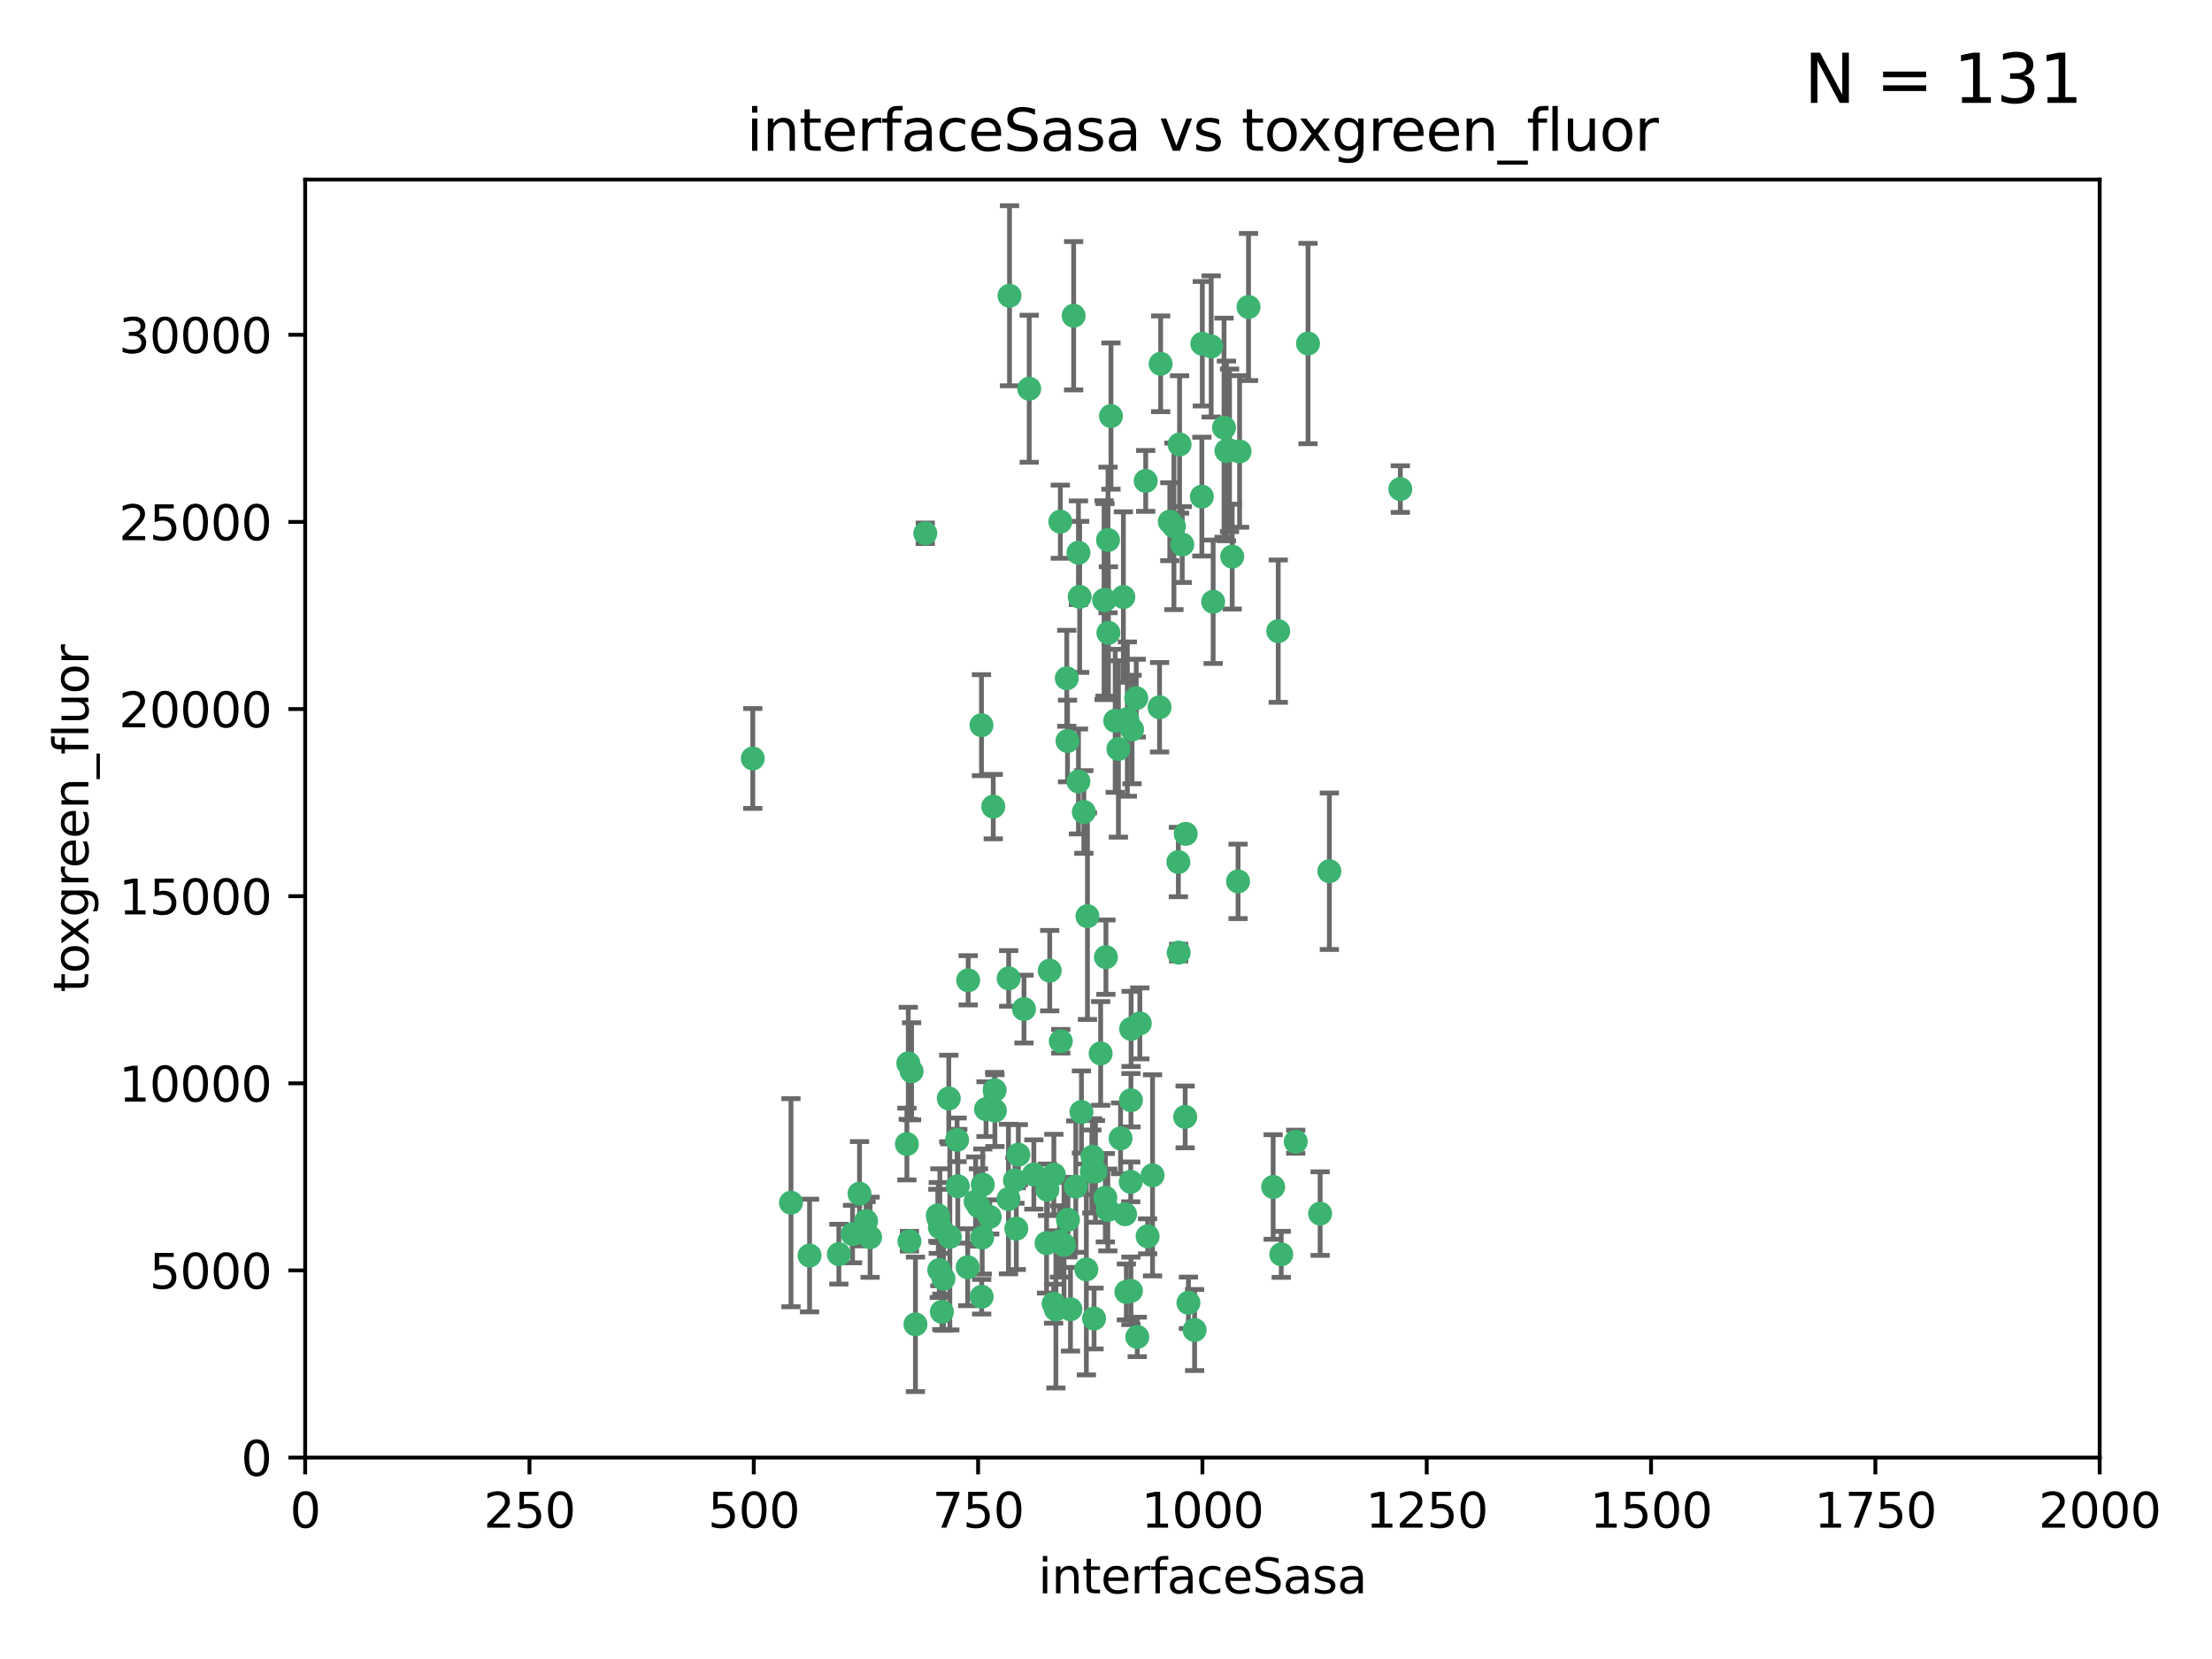 <?xml version="1.0" encoding="utf-8" standalone="no"?>
<!DOCTYPE svg PUBLIC "-//W3C//DTD SVG 1.1//EN"
  "http://www.w3.org/Graphics/SVG/1.1/DTD/svg11.dtd">
<svg xmlns:xlink="http://www.w3.org/1999/xlink" width="460.8pt" height="345.6pt" viewBox="0 0 460.8 345.6" xmlns="http://www.w3.org/2000/svg" version="1.1">
 <defs>
  <style type="text/css">*{stroke-linejoin: round; stroke-linecap: butt}</style>
 </defs>
 <g id="figure_1">
  <g id="patch_1">
   <path d="M 0 345.6 
L 460.8 345.6 
L 460.8 0 
L 0 0 
z
" style="fill: #ffffff"/>
  </g>
  <g id="axes_1">
   <g id="patch_2">
    <path d="M 63.571 303.64 
L 437.4 303.64 
L 437.4 37.411 
L 63.571 37.411 
z
" style="fill: #ffffff"/>
   </g>
   <g id="PathCollection_1">
    <defs>
     <path id="mf95aa63a9a" d="M 0 1.118 
C 0.297 1.118 0.581 1 0.791 0.791 
C 1 0.581 1.118 0.297 1.118 0 
C 1.118 -0.297 1 -0.581 0.791 -0.791 
C 0.581 -1 0.297 -1.118 0 -1.118 
C -0.297 -1.118 -0.581 -1 -0.791 -0.791 
C -1 -0.581 -1.118 -0.297 -1.118 0 
C -1.118 0.297 -1 0.581 -0.791 0.791 
C -0.581 1 -0.297 1.118 0 1.118 
z
" style="stroke: #3cb371"/>
    </defs>
    <g clip-path="url(#p8eef204268)">
     <use xlink:href="#mf95aa63a9a" x="243.693" y="108.677" style="fill: #3cb371; stroke: #3cb371"/>
     <use xlink:href="#mf95aa63a9a" x="272.484" y="71.562" style="fill: #3cb371; stroke: #3cb371"/>
     <use xlink:href="#mf95aa63a9a" x="231.435" y="86.676" style="fill: #3cb371; stroke: #3cb371"/>
     <use xlink:href="#mf95aa63a9a" x="266.28" y="131.48" style="fill: #3cb371; stroke: #3cb371"/>
     <use xlink:href="#mf95aa63a9a" x="254.987" y="89.097" style="fill: #3cb371; stroke: #3cb371"/>
     <use xlink:href="#mf95aa63a9a" x="220.886" y="108.676" style="fill: #3cb371; stroke: #3cb371"/>
     <use xlink:href="#mf95aa63a9a" x="214.404" y="80.98" style="fill: #3cb371; stroke: #3cb371"/>
     <use xlink:href="#mf95aa63a9a" x="174.75" y="261.259" style="fill: #3cb371; stroke: #3cb371"/>
     <use xlink:href="#mf95aa63a9a" x="241.787" y="75.786" style="fill: #3cb371; stroke: #3cb371"/>
     <use xlink:href="#mf95aa63a9a" x="252.721" y="125.356" style="fill: #3cb371; stroke: #3cb371"/>
     <use xlink:href="#mf95aa63a9a" x="252.312" y="72.167" style="fill: #3cb371; stroke: #3cb371"/>
     <use xlink:href="#mf95aa63a9a" x="258.229" y="94.046" style="fill: #3cb371; stroke: #3cb371"/>
     <use xlink:href="#mf95aa63a9a" x="223.66" y="65.773" style="fill: #3cb371; stroke: #3cb371"/>
     <use xlink:href="#mf95aa63a9a" x="232.987" y="156.019" style="fill: #3cb371; stroke: #3cb371"/>
     <use xlink:href="#mf95aa63a9a" x="241.557" y="147.335" style="fill: #3cb371; stroke: #3cb371"/>
     <use xlink:href="#mf95aa63a9a" x="230.194" y="124.965" style="fill: #3cb371; stroke: #3cb371"/>
     <use xlink:href="#mf95aa63a9a" x="246.284" y="113.441" style="fill: #3cb371; stroke: #3cb371"/>
     <use xlink:href="#mf95aa63a9a" x="255.489" y="93.933" style="fill: #3cb371; stroke: #3cb371"/>
     <use xlink:href="#mf95aa63a9a" x="256.689" y="115.953" style="fill: #3cb371; stroke: #3cb371"/>
     <use xlink:href="#mf95aa63a9a" x="244.553" y="109.646" style="fill: #3cb371; stroke: #3cb371"/>
     <use xlink:href="#mf95aa63a9a" x="250.368" y="103.453" style="fill: #3cb371; stroke: #3cb371"/>
     <use xlink:href="#mf95aa63a9a" x="229.286" y="219.448" style="fill: #3cb371; stroke: #3cb371"/>
     <use xlink:href="#mf95aa63a9a" x="232.318" y="150.153" style="fill: #3cb371; stroke: #3cb371"/>
     <use xlink:href="#mf95aa63a9a" x="256.134" y="93.812" style="fill: #3cb371; stroke: #3cb371"/>
     <use xlink:href="#mf95aa63a9a" x="234.02" y="124.367" style="fill: #3cb371; stroke: #3cb371"/>
     <use xlink:href="#mf95aa63a9a" x="238.669" y="100.184" style="fill: #3cb371; stroke: #3cb371"/>
     <use xlink:href="#mf95aa63a9a" x="245.731" y="92.588" style="fill: #3cb371; stroke: #3cb371"/>
     <use xlink:href="#mf95aa63a9a" x="266.908" y="261.303" style="fill: #3cb371; stroke: #3cb371"/>
     <use xlink:href="#mf95aa63a9a" x="222.381" y="154.361" style="fill: #3cb371; stroke: #3cb371"/>
     <use xlink:href="#mf95aa63a9a" x="269.927" y="237.833" style="fill: #3cb371; stroke: #3cb371"/>
     <use xlink:href="#mf95aa63a9a" x="240.095" y="244.844" style="fill: #3cb371; stroke: #3cb371"/>
     <use xlink:href="#mf95aa63a9a" x="291.711" y="101.886" style="fill: #3cb371; stroke: #3cb371"/>
     <use xlink:href="#mf95aa63a9a" x="224.916" y="124.337" style="fill: #3cb371; stroke: #3cb371"/>
     <use xlink:href="#mf95aa63a9a" x="260.091" y="63.953" style="fill: #3cb371; stroke: #3cb371"/>
     <use xlink:href="#mf95aa63a9a" x="250.465" y="71.61" style="fill: #3cb371; stroke: #3cb371"/>
     <use xlink:href="#mf95aa63a9a" x="204.462" y="151.067" style="fill: #3cb371; stroke: #3cb371"/>
     <use xlink:href="#mf95aa63a9a" x="218.677" y="202.203" style="fill: #3cb371; stroke: #3cb371"/>
     <use xlink:href="#mf95aa63a9a" x="201.688" y="204.22" style="fill: #3cb371; stroke: #3cb371"/>
     <use xlink:href="#mf95aa63a9a" x="204.731" y="246.787" style="fill: #3cb371; stroke: #3cb371"/>
     <use xlink:href="#mf95aa63a9a" x="228.204" y="244.026" style="fill: #3cb371; stroke: #3cb371"/>
     <use xlink:href="#mf95aa63a9a" x="210.123" y="203.82" style="fill: #3cb371; stroke: #3cb371"/>
     <use xlink:href="#mf95aa63a9a" x="192.753" y="111.087" style="fill: #3cb371; stroke: #3cb371"/>
     <use xlink:href="#mf95aa63a9a" x="222.228" y="141.297" style="fill: #3cb371; stroke: #3cb371"/>
     <use xlink:href="#mf95aa63a9a" x="230.822" y="112.487" style="fill: #3cb371; stroke: #3cb371"/>
     <use xlink:href="#mf95aa63a9a" x="210.301" y="61.614" style="fill: #3cb371; stroke: #3cb371"/>
     <use xlink:href="#mf95aa63a9a" x="224.662" y="162.792" style="fill: #3cb371; stroke: #3cb371"/>
     <use xlink:href="#mf95aa63a9a" x="204.503" y="270.13" style="fill: #3cb371; stroke: #3cb371"/>
     <use xlink:href="#mf95aa63a9a" x="275.007" y="252.814" style="fill: #3cb371; stroke: #3cb371"/>
     <use xlink:href="#mf95aa63a9a" x="236.699" y="145.439" style="fill: #3cb371; stroke: #3cb371"/>
     <use xlink:href="#mf95aa63a9a" x="219.534" y="244.691" style="fill: #3cb371; stroke: #3cb371"/>
     <use xlink:href="#mf95aa63a9a" x="265.222" y="247.267" style="fill: #3cb371; stroke: #3cb371"/>
     <use xlink:href="#mf95aa63a9a" x="179.053" y="248.674" style="fill: #3cb371; stroke: #3cb371"/>
     <use xlink:href="#mf95aa63a9a" x="230.901" y="131.829" style="fill: #3cb371; stroke: #3cb371"/>
     <use xlink:href="#mf95aa63a9a" x="234.375" y="252.941" style="fill: #3cb371; stroke: #3cb371"/>
     <use xlink:href="#mf95aa63a9a" x="221.654" y="259.35" style="fill: #3cb371; stroke: #3cb371"/>
     <use xlink:href="#mf95aa63a9a" x="212.14" y="240.543" style="fill: #3cb371; stroke: #3cb371"/>
     <use xlink:href="#mf95aa63a9a" x="239.071" y="257.545" style="fill: #3cb371; stroke: #3cb371"/>
     <use xlink:href="#mf95aa63a9a" x="195.666" y="264.57" style="fill: #3cb371; stroke: #3cb371"/>
     <use xlink:href="#mf95aa63a9a" x="245.473" y="179.579" style="fill: #3cb371; stroke: #3cb371"/>
     <use xlink:href="#mf95aa63a9a" x="206.91" y="168.036" style="fill: #3cb371; stroke: #3cb371"/>
     <use xlink:href="#mf95aa63a9a" x="235.596" y="229.198" style="fill: #3cb371; stroke: #3cb371"/>
     <use xlink:href="#mf95aa63a9a" x="195.372" y="253.17" style="fill: #3cb371; stroke: #3cb371"/>
     <use xlink:href="#mf95aa63a9a" x="247.573" y="271.4" style="fill: #3cb371; stroke: #3cb371"/>
     <use xlink:href="#mf95aa63a9a" x="226.534" y="190.856" style="fill: #3cb371; stroke: #3cb371"/>
     <use xlink:href="#mf95aa63a9a" x="230.779" y="252.059" style="fill: #3cb371; stroke: #3cb371"/>
     <use xlink:href="#mf95aa63a9a" x="210.08" y="249.781" style="fill: #3cb371; stroke: #3cb371"/>
     <use xlink:href="#mf95aa63a9a" x="224.106" y="247.195" style="fill: #3cb371; stroke: #3cb371"/>
     <use xlink:href="#mf95aa63a9a" x="235.59" y="268.906" style="fill: #3cb371; stroke: #3cb371"/>
     <use xlink:href="#mf95aa63a9a" x="220.703" y="258.613" style="fill: #3cb371; stroke: #3cb371"/>
     <use xlink:href="#mf95aa63a9a" x="201.587" y="263.993" style="fill: #3cb371; stroke: #3cb371"/>
     <use xlink:href="#mf95aa63a9a" x="224.662" y="115.142" style="fill: #3cb371; stroke: #3cb371"/>
     <use xlink:href="#mf95aa63a9a" x="211.714" y="255.952" style="fill: #3cb371; stroke: #3cb371"/>
     <use xlink:href="#mf95aa63a9a" x="236.912" y="278.508" style="fill: #3cb371; stroke: #3cb371"/>
     <use xlink:href="#mf95aa63a9a" x="203.841" y="251.277" style="fill: #3cb371; stroke: #3cb371"/>
     <use xlink:href="#mf95aa63a9a" x="219.488" y="271.584" style="fill: #3cb371; stroke: #3cb371"/>
     <use xlink:href="#mf95aa63a9a" x="196.206" y="273.278" style="fill: #3cb371; stroke: #3cb371"/>
     <use xlink:href="#mf95aa63a9a" x="189.211" y="221.508" style="fill: #3cb371; stroke: #3cb371"/>
     <use xlink:href="#mf95aa63a9a" x="226.308" y="264.442" style="fill: #3cb371; stroke: #3cb371"/>
     <use xlink:href="#mf95aa63a9a" x="188.922" y="238.323" style="fill: #3cb371; stroke: #3cb371"/>
     <use xlink:href="#mf95aa63a9a" x="203.241" y="250.302" style="fill: #3cb371; stroke: #3cb371"/>
     <use xlink:href="#mf95aa63a9a" x="199.379" y="237.447" style="fill: #3cb371; stroke: #3cb371"/>
     <use xlink:href="#mf95aa63a9a" x="237.446" y="213.194" style="fill: #3cb371; stroke: #3cb371"/>
     <use xlink:href="#mf95aa63a9a" x="233.433" y="237.139" style="fill: #3cb371; stroke: #3cb371"/>
     <use xlink:href="#mf95aa63a9a" x="245.536" y="198.449" style="fill: #3cb371; stroke: #3cb371"/>
     <use xlink:href="#mf95aa63a9a" x="215.37" y="244.666" style="fill: #3cb371; stroke: #3cb371"/>
     <use xlink:href="#mf95aa63a9a" x="196.546" y="266.371" style="fill: #3cb371; stroke: #3cb371"/>
     <use xlink:href="#mf95aa63a9a" x="207.258" y="231.362" style="fill: #3cb371; stroke: #3cb371"/>
     <use xlink:href="#mf95aa63a9a" x="195.462" y="253.724" style="fill: #3cb371; stroke: #3cb371"/>
     <use xlink:href="#mf95aa63a9a" x="206.181" y="253.509" style="fill: #3cb371; stroke: #3cb371"/>
     <use xlink:href="#mf95aa63a9a" x="248.859" y="277.063" style="fill: #3cb371; stroke: #3cb371"/>
     <use xlink:href="#mf95aa63a9a" x="227.45" y="244.037" style="fill: #3cb371; stroke: #3cb371"/>
     <use xlink:href="#mf95aa63a9a" x="220.981" y="216.908" style="fill: #3cb371; stroke: #3cb371"/>
     <use xlink:href="#mf95aa63a9a" x="195.787" y="255.666" style="fill: #3cb371; stroke: #3cb371"/>
     <use xlink:href="#mf95aa63a9a" x="213.318" y="210.208" style="fill: #3cb371; stroke: #3cb371"/>
     <use xlink:href="#mf95aa63a9a" x="222.475" y="254.087" style="fill: #3cb371; stroke: #3cb371"/>
     <use xlink:href="#mf95aa63a9a" x="235.826" y="151.97" style="fill: #3cb371; stroke: #3cb371"/>
     <use xlink:href="#mf95aa63a9a" x="230.385" y="199.394" style="fill: #3cb371; stroke: #3cb371"/>
     <use xlink:href="#mf95aa63a9a" x="276.932" y="181.494" style="fill: #3cb371; stroke: #3cb371"/>
     <use xlink:href="#mf95aa63a9a" x="189.452" y="258.565" style="fill: #3cb371; stroke: #3cb371"/>
     <use xlink:href="#mf95aa63a9a" x="246.891" y="232.67" style="fill: #3cb371; stroke: #3cb371"/>
     <use xlink:href="#mf95aa63a9a" x="204.611" y="257.812" style="fill: #3cb371; stroke: #3cb371"/>
     <use xlink:href="#mf95aa63a9a" x="257.91" y="183.606" style="fill: #3cb371; stroke: #3cb371"/>
     <use xlink:href="#mf95aa63a9a" x="218.192" y="247.85" style="fill: #3cb371; stroke: #3cb371"/>
     <use xlink:href="#mf95aa63a9a" x="247.005" y="173.704" style="fill: #3cb371; stroke: #3cb371"/>
     <use xlink:href="#mf95aa63a9a" x="229.998" y="125.024" style="fill: #3cb371; stroke: #3cb371"/>
     <use xlink:href="#mf95aa63a9a" x="219.963" y="272.768" style="fill: #3cb371; stroke: #3cb371"/>
     <use xlink:href="#mf95aa63a9a" x="177.602" y="257.076" style="fill: #3cb371; stroke: #3cb371"/>
     <use xlink:href="#mf95aa63a9a" x="189.899" y="223.176" style="fill: #3cb371; stroke: #3cb371"/>
     <use xlink:href="#mf95aa63a9a" x="227.589" y="240.958" style="fill: #3cb371; stroke: #3cb371"/>
     <use xlink:href="#mf95aa63a9a" x="227.91" y="274.674" style="fill: #3cb371; stroke: #3cb371"/>
     <use xlink:href="#mf95aa63a9a" x="180.421" y="254.362" style="fill: #3cb371; stroke: #3cb371"/>
     <use xlink:href="#mf95aa63a9a" x="197.864" y="257.661" style="fill: #3cb371; stroke: #3cb371"/>
     <use xlink:href="#mf95aa63a9a" x="205.407" y="231.059" style="fill: #3cb371; stroke: #3cb371"/>
     <use xlink:href="#mf95aa63a9a" x="190.705" y="275.887" style="fill: #3cb371; stroke: #3cb371"/>
     <use xlink:href="#mf95aa63a9a" x="235.63" y="214.339" style="fill: #3cb371; stroke: #3cb371"/>
     <use xlink:href="#mf95aa63a9a" x="234.846" y="149.795" style="fill: #3cb371; stroke: #3cb371"/>
     <use xlink:href="#mf95aa63a9a" x="234.641" y="269.137" style="fill: #3cb371; stroke: #3cb371"/>
     <use xlink:href="#mf95aa63a9a" x="168.647" y="261.551" style="fill: #3cb371; stroke: #3cb371"/>
     <use xlink:href="#mf95aa63a9a" x="223" y="272.741" style="fill: #3cb371; stroke: #3cb371"/>
     <use xlink:href="#mf95aa63a9a" x="181.256" y="257.738" style="fill: #3cb371; stroke: #3cb371"/>
     <use xlink:href="#mf95aa63a9a" x="225.284" y="231.646" style="fill: #3cb371; stroke: #3cb371"/>
     <use xlink:href="#mf95aa63a9a" x="218.019" y="258.966" style="fill: #3cb371; stroke: #3cb371"/>
     <use xlink:href="#mf95aa63a9a" x="225.785" y="169.147" style="fill: #3cb371; stroke: #3cb371"/>
     <use xlink:href="#mf95aa63a9a" x="211.432" y="245.892" style="fill: #3cb371; stroke: #3cb371"/>
     <use xlink:href="#mf95aa63a9a" x="199.529" y="247.114" style="fill: #3cb371; stroke: #3cb371"/>
     <use xlink:href="#mf95aa63a9a" x="235.549" y="246.204" style="fill: #3cb371; stroke: #3cb371"/>
     <use xlink:href="#mf95aa63a9a" x="197.651" y="228.828" style="fill: #3cb371; stroke: #3cb371"/>
     <use xlink:href="#mf95aa63a9a" x="207.202" y="227.107" style="fill: #3cb371; stroke: #3cb371"/>
     <use xlink:href="#mf95aa63a9a" x="156.817" y="157.999" style="fill: #3cb371; stroke: #3cb371"/>
     <use xlink:href="#mf95aa63a9a" x="164.776" y="250.544" style="fill: #3cb371; stroke: #3cb371"/>
     <use xlink:href="#mf95aa63a9a" x="230.263" y="249.505" style="fill: #3cb371; stroke: #3cb371"/>
    </g>
   </g>
   <g id="matplotlib.axis_1">
    <g id="xtick_1">
     <g id="line2d_1">
      <defs>
       <path id="m42a90e5ae5" d="M 0 0 
L 0 3.5 
" style="stroke: #000000; stroke-width: 0.8"/>
      </defs>
      <g>
       <use xlink:href="#m42a90e5ae5" x="63.571" y="303.64" style="stroke: #000000; stroke-width: 0.8"/>
      </g>
     </g>
     <g id="text_1">
      <!-- 0 -->
      <g transform="translate(60.39 318.238)scale(0.1 -0.1)">
       <defs>
        <path id="DejaVuSans-30" d="M 2034 4250 
Q 1547 4250 1301 3770 
Q 1056 3291 1056 2328 
Q 1056 1369 1301 889 
Q 1547 409 2034 409 
Q 2525 409 2770 889 
Q 3016 1369 3016 2328 
Q 3016 3291 2770 3770 
Q 2525 4250 2034 4250 
z
M 2034 4750 
Q 2819 4750 3233 4129 
Q 3647 3509 3647 2328 
Q 3647 1150 3233 529 
Q 2819 -91 2034 -91 
Q 1250 -91 836 529 
Q 422 1150 422 2328 
Q 422 3509 836 4129 
Q 1250 4750 2034 4750 
z
" transform="scale(0.016)"/>
       </defs>
       <use xlink:href="#DejaVuSans-30"/>
      </g>
     </g>
    </g>
    <g id="xtick_2">
     <g id="line2d_2">
      <g>
       <use xlink:href="#m42a90e5ae5" x="110.3" y="303.64" style="stroke: #000000; stroke-width: 0.8"/>
      </g>
     </g>
     <g id="text_2">
      <!-- 250 -->
      <g transform="translate(100.756 318.238)scale(0.1 -0.1)">
       <defs>
        <path id="DejaVuSans-32" d="M 1228 531 
L 3431 531 
L 3431 0 
L 469 0 
L 469 531 
Q 828 903 1448 1529 
Q 2069 2156 2228 2338 
Q 2531 2678 2651 2914 
Q 2772 3150 2772 3378 
Q 2772 3750 2511 3984 
Q 2250 4219 1831 4219 
Q 1534 4219 1204 4116 
Q 875 4013 500 3803 
L 500 4441 
Q 881 4594 1212 4672 
Q 1544 4750 1819 4750 
Q 2544 4750 2975 4387 
Q 3406 4025 3406 3419 
Q 3406 3131 3298 2873 
Q 3191 2616 2906 2266 
Q 2828 2175 2409 1742 
Q 1991 1309 1228 531 
z
" transform="scale(0.016)"/>
        <path id="DejaVuSans-35" d="M 691 4666 
L 3169 4666 
L 3169 4134 
L 1269 4134 
L 1269 2991 
Q 1406 3038 1543 3061 
Q 1681 3084 1819 3084 
Q 2600 3084 3056 2656 
Q 3513 2228 3513 1497 
Q 3513 744 3044 326 
Q 2575 -91 1722 -91 
Q 1428 -91 1123 -41 
Q 819 9 494 109 
L 494 744 
Q 775 591 1075 516 
Q 1375 441 1709 441 
Q 2250 441 2565 725 
Q 2881 1009 2881 1497 
Q 2881 1984 2565 2268 
Q 2250 2553 1709 2553 
Q 1456 2553 1204 2497 
Q 953 2441 691 2322 
L 691 4666 
z
" transform="scale(0.016)"/>
       </defs>
       <use xlink:href="#DejaVuSans-32"/>
       <use xlink:href="#DejaVuSans-35" x="63.623"/>
       <use xlink:href="#DejaVuSans-30" x="127.246"/>
      </g>
     </g>
    </g>
    <g id="xtick_3">
     <g id="line2d_3">
      <g>
       <use xlink:href="#m42a90e5ae5" x="157.028" y="303.64" style="stroke: #000000; stroke-width: 0.8"/>
      </g>
     </g>
     <g id="text_3">
      <!-- 500 -->
      <g transform="translate(147.485 318.238)scale(0.1 -0.1)">
       <use xlink:href="#DejaVuSans-35"/>
       <use xlink:href="#DejaVuSans-30" x="63.623"/>
       <use xlink:href="#DejaVuSans-30" x="127.246"/>
      </g>
     </g>
    </g>
    <g id="xtick_4">
     <g id="line2d_4">
      <g>
       <use xlink:href="#m42a90e5ae5" x="203.757" y="303.64" style="stroke: #000000; stroke-width: 0.8"/>
      </g>
     </g>
     <g id="text_4">
      <!-- 750 -->
      <g transform="translate(194.213 318.238)scale(0.1 -0.1)">
       <defs>
        <path id="DejaVuSans-37" d="M 525 4666 
L 3525 4666 
L 3525 4397 
L 1831 0 
L 1172 0 
L 2766 4134 
L 525 4134 
L 525 4666 
z
" transform="scale(0.016)"/>
       </defs>
       <use xlink:href="#DejaVuSans-37"/>
       <use xlink:href="#DejaVuSans-35" x="63.623"/>
       <use xlink:href="#DejaVuSans-30" x="127.246"/>
      </g>
     </g>
    </g>
    <g id="xtick_5">
     <g id="line2d_5">
      <g>
       <use xlink:href="#m42a90e5ae5" x="250.486" y="303.64" style="stroke: #000000; stroke-width: 0.8"/>
      </g>
     </g>
     <g id="text_5">
      <!-- 1000 -->
      <g transform="translate(237.761 318.238)scale(0.1 -0.1)">
       <defs>
        <path id="DejaVuSans-31" d="M 794 531 
L 1825 531 
L 1825 4091 
L 703 3866 
L 703 4441 
L 1819 4666 
L 2450 4666 
L 2450 531 
L 3481 531 
L 3481 0 
L 794 0 
L 794 531 
z
" transform="scale(0.016)"/>
       </defs>
       <use xlink:href="#DejaVuSans-31"/>
       <use xlink:href="#DejaVuSans-30" x="63.623"/>
       <use xlink:href="#DejaVuSans-30" x="127.246"/>
       <use xlink:href="#DejaVuSans-30" x="190.869"/>
      </g>
     </g>
    </g>
    <g id="xtick_6">
     <g id="line2d_6">
      <g>
       <use xlink:href="#m42a90e5ae5" x="297.214" y="303.64" style="stroke: #000000; stroke-width: 0.8"/>
      </g>
     </g>
     <g id="text_6">
      <!-- 1250 -->
      <g transform="translate(284.489 318.238)scale(0.1 -0.1)">
       <use xlink:href="#DejaVuSans-31"/>
       <use xlink:href="#DejaVuSans-32" x="63.623"/>
       <use xlink:href="#DejaVuSans-35" x="127.246"/>
       <use xlink:href="#DejaVuSans-30" x="190.869"/>
      </g>
     </g>
    </g>
    <g id="xtick_7">
     <g id="line2d_7">
      <g>
       <use xlink:href="#m42a90e5ae5" x="343.943" y="303.64" style="stroke: #000000; stroke-width: 0.8"/>
      </g>
     </g>
     <g id="text_7">
      <!-- 1500 -->
      <g transform="translate(331.218 318.238)scale(0.1 -0.1)">
       <use xlink:href="#DejaVuSans-31"/>
       <use xlink:href="#DejaVuSans-35" x="63.623"/>
       <use xlink:href="#DejaVuSans-30" x="127.246"/>
       <use xlink:href="#DejaVuSans-30" x="190.869"/>
      </g>
     </g>
    </g>
    <g id="xtick_8">
     <g id="line2d_8">
      <g>
       <use xlink:href="#m42a90e5ae5" x="390.671" y="303.64" style="stroke: #000000; stroke-width: 0.8"/>
      </g>
     </g>
     <g id="text_8">
      <!-- 1750 -->
      <g transform="translate(377.946 318.238)scale(0.1 -0.1)">
       <use xlink:href="#DejaVuSans-31"/>
       <use xlink:href="#DejaVuSans-37" x="63.623"/>
       <use xlink:href="#DejaVuSans-35" x="127.246"/>
       <use xlink:href="#DejaVuSans-30" x="190.869"/>
      </g>
     </g>
    </g>
    <g id="xtick_9">
     <g id="line2d_9">
      <g>
       <use xlink:href="#m42a90e5ae5" x="437.4" y="303.64" style="stroke: #000000; stroke-width: 0.8"/>
      </g>
     </g>
     <g id="text_9">
      <!-- 2000 -->
      <g transform="translate(424.675 318.238)scale(0.1 -0.1)">
       <use xlink:href="#DejaVuSans-32"/>
       <use xlink:href="#DejaVuSans-30" x="63.623"/>
       <use xlink:href="#DejaVuSans-30" x="127.246"/>
       <use xlink:href="#DejaVuSans-30" x="190.869"/>
      </g>
     </g>
    </g>
    <g id="text_10">
     <!-- interfaceSasa -->
     <g transform="translate(216.279 331.917)scale(0.1 -0.1)">
      <defs>
       <path id="DejaVuSans-69" d="M 603 3500 
L 1178 3500 
L 1178 0 
L 603 0 
L 603 3500 
z
M 603 4863 
L 1178 4863 
L 1178 4134 
L 603 4134 
L 603 4863 
z
" transform="scale(0.016)"/>
       <path id="DejaVuSans-6e" d="M 3513 2113 
L 3513 0 
L 2938 0 
L 2938 2094 
Q 2938 2591 2744 2837 
Q 2550 3084 2163 3084 
Q 1697 3084 1428 2787 
Q 1159 2491 1159 1978 
L 1159 0 
L 581 0 
L 581 3500 
L 1159 3500 
L 1159 2956 
Q 1366 3272 1645 3428 
Q 1925 3584 2291 3584 
Q 2894 3584 3203 3211 
Q 3513 2838 3513 2113 
z
" transform="scale(0.016)"/>
       <path id="DejaVuSans-74" d="M 1172 4494 
L 1172 3500 
L 2356 3500 
L 2356 3053 
L 1172 3053 
L 1172 1153 
Q 1172 725 1289 603 
Q 1406 481 1766 481 
L 2356 481 
L 2356 0 
L 1766 0 
Q 1100 0 847 248 
Q 594 497 594 1153 
L 594 3053 
L 172 3053 
L 172 3500 
L 594 3500 
L 594 4494 
L 1172 4494 
z
" transform="scale(0.016)"/>
       <path id="DejaVuSans-65" d="M 3597 1894 
L 3597 1613 
L 953 1613 
Q 991 1019 1311 708 
Q 1631 397 2203 397 
Q 2534 397 2845 478 
Q 3156 559 3463 722 
L 3463 178 
Q 3153 47 2828 -22 
Q 2503 -91 2169 -91 
Q 1331 -91 842 396 
Q 353 884 353 1716 
Q 353 2575 817 3079 
Q 1281 3584 2069 3584 
Q 2775 3584 3186 3129 
Q 3597 2675 3597 1894 
z
M 3022 2063 
Q 3016 2534 2758 2815 
Q 2500 3097 2075 3097 
Q 1594 3097 1305 2825 
Q 1016 2553 972 2059 
L 3022 2063 
z
" transform="scale(0.016)"/>
       <path id="DejaVuSans-72" d="M 2631 2963 
Q 2534 3019 2420 3045 
Q 2306 3072 2169 3072 
Q 1681 3072 1420 2755 
Q 1159 2438 1159 1844 
L 1159 0 
L 581 0 
L 581 3500 
L 1159 3500 
L 1159 2956 
Q 1341 3275 1631 3429 
Q 1922 3584 2338 3584 
Q 2397 3584 2469 3576 
Q 2541 3569 2628 3553 
L 2631 2963 
z
" transform="scale(0.016)"/>
       <path id="DejaVuSans-66" d="M 2375 4863 
L 2375 4384 
L 1825 4384 
Q 1516 4384 1395 4259 
Q 1275 4134 1275 3809 
L 1275 3500 
L 2222 3500 
L 2222 3053 
L 1275 3053 
L 1275 0 
L 697 0 
L 697 3053 
L 147 3053 
L 147 3500 
L 697 3500 
L 697 3744 
Q 697 4328 969 4595 
Q 1241 4863 1831 4863 
L 2375 4863 
z
" transform="scale(0.016)"/>
       <path id="DejaVuSans-61" d="M 2194 1759 
Q 1497 1759 1228 1600 
Q 959 1441 959 1056 
Q 959 750 1161 570 
Q 1363 391 1709 391 
Q 2188 391 2477 730 
Q 2766 1069 2766 1631 
L 2766 1759 
L 2194 1759 
z
M 3341 1997 
L 3341 0 
L 2766 0 
L 2766 531 
Q 2569 213 2275 61 
Q 1981 -91 1556 -91 
Q 1019 -91 701 211 
Q 384 513 384 1019 
Q 384 1609 779 1909 
Q 1175 2209 1959 2209 
L 2766 2209 
L 2766 2266 
Q 2766 2663 2505 2880 
Q 2244 3097 1772 3097 
Q 1472 3097 1187 3025 
Q 903 2953 641 2809 
L 641 3341 
Q 956 3463 1253 3523 
Q 1550 3584 1831 3584 
Q 2591 3584 2966 3190 
Q 3341 2797 3341 1997 
z
" transform="scale(0.016)"/>
       <path id="DejaVuSans-63" d="M 3122 3366 
L 3122 2828 
Q 2878 2963 2633 3030 
Q 2388 3097 2138 3097 
Q 1578 3097 1268 2742 
Q 959 2388 959 1747 
Q 959 1106 1268 751 
Q 1578 397 2138 397 
Q 2388 397 2633 464 
Q 2878 531 3122 666 
L 3122 134 
Q 2881 22 2623 -34 
Q 2366 -91 2075 -91 
Q 1284 -91 818 406 
Q 353 903 353 1747 
Q 353 2603 823 3093 
Q 1294 3584 2113 3584 
Q 2378 3584 2631 3529 
Q 2884 3475 3122 3366 
z
" transform="scale(0.016)"/>
       <path id="DejaVuSans-53" d="M 3425 4513 
L 3425 3897 
Q 3066 4069 2747 4153 
Q 2428 4238 2131 4238 
Q 1616 4238 1336 4038 
Q 1056 3838 1056 3469 
Q 1056 3159 1242 3001 
Q 1428 2844 1947 2747 
L 2328 2669 
Q 3034 2534 3370 2195 
Q 3706 1856 3706 1288 
Q 3706 609 3251 259 
Q 2797 -91 1919 -91 
Q 1588 -91 1214 -16 
Q 841 59 441 206 
L 441 856 
Q 825 641 1194 531 
Q 1563 422 1919 422 
Q 2459 422 2753 634 
Q 3047 847 3047 1241 
Q 3047 1584 2836 1778 
Q 2625 1972 2144 2069 
L 1759 2144 
Q 1053 2284 737 2584 
Q 422 2884 422 3419 
Q 422 4038 858 4394 
Q 1294 4750 2059 4750 
Q 2388 4750 2728 4690 
Q 3069 4631 3425 4513 
z
" transform="scale(0.016)"/>
       <path id="DejaVuSans-73" d="M 2834 3397 
L 2834 2853 
Q 2591 2978 2328 3040 
Q 2066 3103 1784 3103 
Q 1356 3103 1142 2972 
Q 928 2841 928 2578 
Q 928 2378 1081 2264 
Q 1234 2150 1697 2047 
L 1894 2003 
Q 2506 1872 2764 1633 
Q 3022 1394 3022 966 
Q 3022 478 2636 193 
Q 2250 -91 1575 -91 
Q 1294 -91 989 -36 
Q 684 19 347 128 
L 347 722 
Q 666 556 975 473 
Q 1284 391 1588 391 
Q 1994 391 2212 530 
Q 2431 669 2431 922 
Q 2431 1156 2273 1281 
Q 2116 1406 1581 1522 
L 1381 1569 
Q 847 1681 609 1914 
Q 372 2147 372 2553 
Q 372 3047 722 3315 
Q 1072 3584 1716 3584 
Q 2034 3584 2315 3537 
Q 2597 3491 2834 3397 
z
" transform="scale(0.016)"/>
      </defs>
      <use xlink:href="#DejaVuSans-69"/>
      <use xlink:href="#DejaVuSans-6e" x="27.783"/>
      <use xlink:href="#DejaVuSans-74" x="91.162"/>
      <use xlink:href="#DejaVuSans-65" x="130.371"/>
      <use xlink:href="#DejaVuSans-72" x="191.895"/>
      <use xlink:href="#DejaVuSans-66" x="233.008"/>
      <use xlink:href="#DejaVuSans-61" x="268.213"/>
      <use xlink:href="#DejaVuSans-63" x="329.492"/>
      <use xlink:href="#DejaVuSans-65" x="384.473"/>
      <use xlink:href="#DejaVuSans-53" x="445.996"/>
      <use xlink:href="#DejaVuSans-61" x="509.473"/>
      <use xlink:href="#DejaVuSans-73" x="570.752"/>
      <use xlink:href="#DejaVuSans-61" x="622.852"/>
     </g>
    </g>
   </g>
   <g id="matplotlib.axis_2">
    <g id="ytick_1">
     <g id="line2d_10">
      <defs>
       <path id="mc991990dc2" d="M 0 0 
L -3.5 0 
" style="stroke: #000000; stroke-width: 0.8"/>
      </defs>
      <g>
       <use xlink:href="#mc991990dc2" x="63.571" y="303.64" style="stroke: #000000; stroke-width: 0.8"/>
      </g>
     </g>
     <g id="text_11">
      <!-- 0 -->
      <g transform="translate(50.209 307.439)scale(0.1 -0.1)">
       <use xlink:href="#DejaVuSans-30"/>
      </g>
     </g>
    </g>
    <g id="ytick_2">
     <g id="line2d_11">
      <g>
       <use xlink:href="#mc991990dc2" x="63.571" y="264.657" style="stroke: #000000; stroke-width: 0.8"/>
      </g>
     </g>
     <g id="text_12">
      <!-- 5000 -->
      <g transform="translate(31.121 268.457)scale(0.1 -0.1)">
       <use xlink:href="#DejaVuSans-35"/>
       <use xlink:href="#DejaVuSans-30" x="63.623"/>
       <use xlink:href="#DejaVuSans-30" x="127.246"/>
       <use xlink:href="#DejaVuSans-30" x="190.869"/>
      </g>
     </g>
    </g>
    <g id="ytick_3">
     <g id="line2d_12">
      <g>
       <use xlink:href="#mc991990dc2" x="63.571" y="225.675" style="stroke: #000000; stroke-width: 0.8"/>
      </g>
     </g>
     <g id="text_13">
      <!-- 10000 -->
      <g transform="translate(24.759 229.474)scale(0.1 -0.1)">
       <use xlink:href="#DejaVuSans-31"/>
       <use xlink:href="#DejaVuSans-30" x="63.623"/>
       <use xlink:href="#DejaVuSans-30" x="127.246"/>
       <use xlink:href="#DejaVuSans-30" x="190.869"/>
       <use xlink:href="#DejaVuSans-30" x="254.492"/>
      </g>
     </g>
    </g>
    <g id="ytick_4">
     <g id="line2d_13">
      <g>
       <use xlink:href="#mc991990dc2" x="63.571" y="186.692" style="stroke: #000000; stroke-width: 0.8"/>
      </g>
     </g>
     <g id="text_14">
      <!-- 15000 -->
      <g transform="translate(24.759 190.492)scale(0.1 -0.1)">
       <use xlink:href="#DejaVuSans-31"/>
       <use xlink:href="#DejaVuSans-35" x="63.623"/>
       <use xlink:href="#DejaVuSans-30" x="127.246"/>
       <use xlink:href="#DejaVuSans-30" x="190.869"/>
       <use xlink:href="#DejaVuSans-30" x="254.492"/>
      </g>
     </g>
    </g>
    <g id="ytick_5">
     <g id="line2d_14">
      <g>
       <use xlink:href="#mc991990dc2" x="63.571" y="147.71" style="stroke: #000000; stroke-width: 0.8"/>
      </g>
     </g>
     <g id="text_15">
      <!-- 20000 -->
      <g transform="translate(24.759 151.509)scale(0.1 -0.1)">
       <use xlink:href="#DejaVuSans-32"/>
       <use xlink:href="#DejaVuSans-30" x="63.623"/>
       <use xlink:href="#DejaVuSans-30" x="127.246"/>
       <use xlink:href="#DejaVuSans-30" x="190.869"/>
       <use xlink:href="#DejaVuSans-30" x="254.492"/>
      </g>
     </g>
    </g>
    <g id="ytick_6">
     <g id="line2d_15">
      <g>
       <use xlink:href="#mc991990dc2" x="63.571" y="108.727" style="stroke: #000000; stroke-width: 0.8"/>
      </g>
     </g>
     <g id="text_16">
      <!-- 25000 -->
      <g transform="translate(24.759 112.527)scale(0.1 -0.1)">
       <use xlink:href="#DejaVuSans-32"/>
       <use xlink:href="#DejaVuSans-35" x="63.623"/>
       <use xlink:href="#DejaVuSans-30" x="127.246"/>
       <use xlink:href="#DejaVuSans-30" x="190.869"/>
       <use xlink:href="#DejaVuSans-30" x="254.492"/>
      </g>
     </g>
    </g>
    <g id="ytick_7">
     <g id="line2d_16">
      <g>
       <use xlink:href="#mc991990dc2" x="63.571" y="69.745" style="stroke: #000000; stroke-width: 0.8"/>
      </g>
     </g>
     <g id="text_17">
      <!-- 30000 -->
      <g transform="translate(24.759 73.544)scale(0.1 -0.1)">
       <defs>
        <path id="DejaVuSans-33" d="M 2597 2516 
Q 3050 2419 3304 2112 
Q 3559 1806 3559 1356 
Q 3559 666 3084 287 
Q 2609 -91 1734 -91 
Q 1441 -91 1130 -33 
Q 819 25 488 141 
L 488 750 
Q 750 597 1062 519 
Q 1375 441 1716 441 
Q 2309 441 2620 675 
Q 2931 909 2931 1356 
Q 2931 1769 2642 2001 
Q 2353 2234 1838 2234 
L 1294 2234 
L 1294 2753 
L 1863 2753 
Q 2328 2753 2575 2939 
Q 2822 3125 2822 3475 
Q 2822 3834 2567 4026 
Q 2313 4219 1838 4219 
Q 1578 4219 1281 4162 
Q 984 4106 628 3988 
L 628 4550 
Q 988 4650 1302 4700 
Q 1616 4750 1894 4750 
Q 2613 4750 3031 4423 
Q 3450 4097 3450 3541 
Q 3450 3153 3228 2886 
Q 3006 2619 2597 2516 
z
" transform="scale(0.016)"/>
       </defs>
       <use xlink:href="#DejaVuSans-33"/>
       <use xlink:href="#DejaVuSans-30" x="63.623"/>
       <use xlink:href="#DejaVuSans-30" x="127.246"/>
       <use xlink:href="#DejaVuSans-30" x="190.869"/>
       <use xlink:href="#DejaVuSans-30" x="254.492"/>
      </g>
     </g>
    </g>
    <g id="text_18">
     <!-- toxgreen_fluor -->
     <g transform="translate(18.401 206.72)rotate(-90)scale(0.1 -0.1)">
      <defs>
       <path id="DejaVuSans-6f" d="M 1959 3097 
Q 1497 3097 1228 2736 
Q 959 2375 959 1747 
Q 959 1119 1226 758 
Q 1494 397 1959 397 
Q 2419 397 2687 759 
Q 2956 1122 2956 1747 
Q 2956 2369 2687 2733 
Q 2419 3097 1959 3097 
z
M 1959 3584 
Q 2709 3584 3137 3096 
Q 3566 2609 3566 1747 
Q 3566 888 3137 398 
Q 2709 -91 1959 -91 
Q 1206 -91 779 398 
Q 353 888 353 1747 
Q 353 2609 779 3096 
Q 1206 3584 1959 3584 
z
" transform="scale(0.016)"/>
       <path id="DejaVuSans-78" d="M 3513 3500 
L 2247 1797 
L 3578 0 
L 2900 0 
L 1881 1375 
L 863 0 
L 184 0 
L 1544 1831 
L 300 3500 
L 978 3500 
L 1906 2253 
L 2834 3500 
L 3513 3500 
z
" transform="scale(0.016)"/>
       <path id="DejaVuSans-67" d="M 2906 1791 
Q 2906 2416 2648 2759 
Q 2391 3103 1925 3103 
Q 1463 3103 1205 2759 
Q 947 2416 947 1791 
Q 947 1169 1205 825 
Q 1463 481 1925 481 
Q 2391 481 2648 825 
Q 2906 1169 2906 1791 
z
M 3481 434 
Q 3481 -459 3084 -895 
Q 2688 -1331 1869 -1331 
Q 1566 -1331 1297 -1286 
Q 1028 -1241 775 -1147 
L 775 -588 
Q 1028 -725 1275 -790 
Q 1522 -856 1778 -856 
Q 2344 -856 2625 -561 
Q 2906 -266 2906 331 
L 2906 616 
Q 2728 306 2450 153 
Q 2172 0 1784 0 
Q 1141 0 747 490 
Q 353 981 353 1791 
Q 353 2603 747 3093 
Q 1141 3584 1784 3584 
Q 2172 3584 2450 3431 
Q 2728 3278 2906 2969 
L 2906 3500 
L 3481 3500 
L 3481 434 
z
" transform="scale(0.016)"/>
       <path id="DejaVuSans-5f" d="M 3263 -1063 
L 3263 -1509 
L -63 -1509 
L -63 -1063 
L 3263 -1063 
z
" transform="scale(0.016)"/>
       <path id="DejaVuSans-6c" d="M 603 4863 
L 1178 4863 
L 1178 0 
L 603 0 
L 603 4863 
z
" transform="scale(0.016)"/>
       <path id="DejaVuSans-75" d="M 544 1381 
L 544 3500 
L 1119 3500 
L 1119 1403 
Q 1119 906 1312 657 
Q 1506 409 1894 409 
Q 2359 409 2629 706 
Q 2900 1003 2900 1516 
L 2900 3500 
L 3475 3500 
L 3475 0 
L 2900 0 
L 2900 538 
Q 2691 219 2414 64 
Q 2138 -91 1772 -91 
Q 1169 -91 856 284 
Q 544 659 544 1381 
z
M 1991 3584 
L 1991 3584 
z
" transform="scale(0.016)"/>
      </defs>
      <use xlink:href="#DejaVuSans-74"/>
      <use xlink:href="#DejaVuSans-6f" x="39.209"/>
      <use xlink:href="#DejaVuSans-78" x="97.266"/>
      <use xlink:href="#DejaVuSans-67" x="156.445"/>
      <use xlink:href="#DejaVuSans-72" x="219.922"/>
      <use xlink:href="#DejaVuSans-65" x="258.785"/>
      <use xlink:href="#DejaVuSans-65" x="320.309"/>
      <use xlink:href="#DejaVuSans-6e" x="381.832"/>
      <use xlink:href="#DejaVuSans-5f" x="445.211"/>
      <use xlink:href="#DejaVuSans-66" x="495.211"/>
      <use xlink:href="#DejaVuSans-6c" x="530.416"/>
      <use xlink:href="#DejaVuSans-75" x="558.199"/>
      <use xlink:href="#DejaVuSans-6f" x="621.578"/>
      <use xlink:href="#DejaVuSans-72" x="682.76"/>
     </g>
    </g>
   </g>
   <g id="LineCollection_1">
    <path d="M 243.693 116.797 
L 243.693 100.557 
" clip-path="url(#p8eef204268)" style="fill: none; stroke: #696969"/>
    <path d="M 272.484 92.434 
L 272.484 50.691 
" clip-path="url(#p8eef204268)" style="fill: none; stroke: #696969"/>
    <path d="M 231.435 101.908 
L 231.435 71.444 
" clip-path="url(#p8eef204268)" style="fill: none; stroke: #696969"/>
    <path d="M 266.28 146.307 
L 266.28 116.654 
" clip-path="url(#p8eef204268)" style="fill: none; stroke: #696969"/>
    <path d="M 254.987 111.917 
L 254.987 66.277 
" clip-path="url(#p8eef204268)" style="fill: none; stroke: #696969"/>
    <path d="M 220.886 116.296 
L 220.886 101.057 
" clip-path="url(#p8eef204268)" style="fill: none; stroke: #696969"/>
    <path d="M 214.404 96.292 
L 214.404 65.668 
" clip-path="url(#p8eef204268)" style="fill: none; stroke: #696969"/>
    <path d="M 174.75 267.49 
L 174.75 255.028 
" clip-path="url(#p8eef204268)" style="fill: none; stroke: #696969"/>
    <path d="M 241.787 85.756 
L 241.787 65.815 
" clip-path="url(#p8eef204268)" style="fill: none; stroke: #696969"/>
    <path d="M 252.721 138.211 
L 252.721 112.501 
" clip-path="url(#p8eef204268)" style="fill: none; stroke: #696969"/>
    <path d="M 252.312 86.871 
L 252.312 57.463 
" clip-path="url(#p8eef204268)" style="fill: none; stroke: #696969"/>
    <path d="M 258.229 109.836 
L 258.229 78.257 
" clip-path="url(#p8eef204268)" style="fill: none; stroke: #696969"/>
    <path d="M 223.66 81.223 
L 223.66 50.323 
" clip-path="url(#p8eef204268)" style="fill: none; stroke: #696969"/>
    <path d="M 232.987 174.39 
L 232.987 137.647 
" clip-path="url(#p8eef204268)" style="fill: none; stroke: #696969"/>
    <path d="M 241.557 156.65 
L 241.557 138.02 
" clip-path="url(#p8eef204268)" style="fill: none; stroke: #696969"/>
    <path d="M 230.194 145.018 
L 230.194 104.912 
" clip-path="url(#p8eef204268)" style="fill: none; stroke: #696969"/>
    <path d="M 246.284 121.337 
L 246.284 105.546 
" clip-path="url(#p8eef204268)" style="fill: none; stroke: #696969"/>
    <path d="M 255.489 112.649 
L 255.489 75.218 
" clip-path="url(#p8eef204268)" style="fill: none; stroke: #696969"/>
    <path d="M 256.689 126.872 
L 256.689 105.035 
" clip-path="url(#p8eef204268)" style="fill: none; stroke: #696969"/>
    <path d="M 244.553 126.988 
L 244.553 92.305 
" clip-path="url(#p8eef204268)" style="fill: none; stroke: #696969"/>
    <path d="M 250.368 115.826 
L 250.368 91.08 
" clip-path="url(#p8eef204268)" style="fill: none; stroke: #696969"/>
    <path d="M 229.286 230.25 
L 229.286 208.646 
" clip-path="url(#p8eef204268)" style="fill: none; stroke: #696969"/>
    <path d="M 232.318 165.057 
L 232.318 135.25 
" clip-path="url(#p8eef204268)" style="fill: none; stroke: #696969"/>
    <path d="M 256.134 110.745 
L 256.134 76.878 
" clip-path="url(#p8eef204268)" style="fill: none; stroke: #696969"/>
    <path d="M 234.02 142.114 
L 234.02 106.621 
" clip-path="url(#p8eef204268)" style="fill: none; stroke: #696969"/>
    <path d="M 238.669 106.525 
L 238.669 93.844 
" clip-path="url(#p8eef204268)" style="fill: none; stroke: #696969"/>
    <path d="M 245.731 106.902 
L 245.731 78.274 
" clip-path="url(#p8eef204268)" style="fill: none; stroke: #696969"/>
    <path d="M 266.908 266.097 
L 266.908 256.51 
" clip-path="url(#p8eef204268)" style="fill: none; stroke: #696969"/>
    <path d="M 222.381 162.872 
L 222.381 145.85 
" clip-path="url(#p8eef204268)" style="fill: none; stroke: #696969"/>
    <path d="M 269.927 240.234 
L 269.927 235.431 
" clip-path="url(#p8eef204268)" style="fill: none; stroke: #696969"/>
    <path d="M 240.095 265.789 
L 240.095 223.9 
" clip-path="url(#p8eef204268)" style="fill: none; stroke: #696969"/>
    <path d="M 291.711 106.741 
L 291.711 97.032 
" clip-path="url(#p8eef204268)" style="fill: none; stroke: #696969"/>
    <path d="M 224.916 140.07 
L 224.916 108.604 
" clip-path="url(#p8eef204268)" style="fill: none; stroke: #696969"/>
    <path d="M 260.091 79.275 
L 260.091 48.63 
" clip-path="url(#p8eef204268)" style="fill: none; stroke: #696969"/>
    <path d="M 250.465 84.576 
L 250.465 58.645 
" clip-path="url(#p8eef204268)" style="fill: none; stroke: #696969"/>
    <path d="M 204.462 161.588 
L 204.462 140.547 
" clip-path="url(#p8eef204268)" style="fill: none; stroke: #696969"/>
    <path d="M 218.677 210.579 
L 218.677 193.826 
" clip-path="url(#p8eef204268)" style="fill: none; stroke: #696969"/>
    <path d="M 201.688 209.352 
L 201.688 199.087 
" clip-path="url(#p8eef204268)" style="fill: none; stroke: #696969"/>
    <path d="M 204.731 254.215 
L 204.731 239.358 
" clip-path="url(#p8eef204268)" style="fill: none; stroke: #696969"/>
    <path d="M 228.204 254.626 
L 228.204 233.426 
" clip-path="url(#p8eef204268)" style="fill: none; stroke: #696969"/>
    <path d="M 210.123 209.615 
L 210.123 198.025 
" clip-path="url(#p8eef204268)" style="fill: none; stroke: #696969"/>
    <path d="M 192.753 113.226 
L 192.753 108.949 
" clip-path="url(#p8eef204268)" style="fill: none; stroke: #696969"/>
    <path d="M 222.228 151.291 
L 222.228 131.303 
" clip-path="url(#p8eef204268)" style="fill: none; stroke: #696969"/>
    <path d="M 230.822 127.655 
L 230.822 97.319 
" clip-path="url(#p8eef204268)" style="fill: none; stroke: #696969"/>
    <path d="M 210.301 80.373 
L 210.301 42.855 
" clip-path="url(#p8eef204268)" style="fill: none; stroke: #696969"/>
    <path d="M 224.662 173.718 
L 224.662 151.865 
" clip-path="url(#p8eef204268)" style="fill: none; stroke: #696969"/>
    <path d="M 204.503 273.73 
L 204.503 266.53 
" clip-path="url(#p8eef204268)" style="fill: none; stroke: #696969"/>
    <path d="M 275.007 261.522 
L 275.007 244.105 
" clip-path="url(#p8eef204268)" style="fill: none; stroke: #696969"/>
    <path d="M 236.699 153.546 
L 236.699 137.331 
" clip-path="url(#p8eef204268)" style="fill: none; stroke: #696969"/>
    <path d="M 219.534 253.088 
L 219.534 236.294 
" clip-path="url(#p8eef204268)" style="fill: none; stroke: #696969"/>
    <path d="M 265.222 258.157 
L 265.222 236.377 
" clip-path="url(#p8eef204268)" style="fill: none; stroke: #696969"/>
    <path d="M 179.053 259.535 
L 179.053 237.813 
" clip-path="url(#p8eef204268)" style="fill: none; stroke: #696969"/>
    <path d="M 230.901 145.591 
L 230.901 118.067 
" clip-path="url(#p8eef204268)" style="fill: none; stroke: #696969"/>
    <path d="M 234.375 253.603 
L 234.375 252.279 
" clip-path="url(#p8eef204268)" style="fill: none; stroke: #696969"/>
    <path d="M 221.654 273.451 
L 221.654 245.249 
" clip-path="url(#p8eef204268)" style="fill: none; stroke: #696969"/>
    <path d="M 212.14 246.81 
L 212.14 234.275 
" clip-path="url(#p8eef204268)" style="fill: none; stroke: #696969"/>
    <path d="M 239.071 261.193 
L 239.071 253.898 
" clip-path="url(#p8eef204268)" style="fill: none; stroke: #696969"/>
    <path d="M 195.666 270.294 
L 195.666 258.847 
" clip-path="url(#p8eef204268)" style="fill: none; stroke: #696969"/>
    <path d="M 245.473 186.808 
L 245.473 172.35 
" clip-path="url(#p8eef204268)" style="fill: none; stroke: #696969"/>
    <path d="M 206.91 174.742 
L 206.91 161.329 
" clip-path="url(#p8eef204268)" style="fill: none; stroke: #696969"/>
    <path d="M 235.596 234.763 
L 235.596 223.632 
" clip-path="url(#p8eef204268)" style="fill: none; stroke: #696969"/>
    <path d="M 195.372 258.589 
L 195.372 247.75 
" clip-path="url(#p8eef204268)" style="fill: none; stroke: #696969"/>
    <path d="M 247.573 276.759 
L 247.573 266.041 
" clip-path="url(#p8eef204268)" style="fill: none; stroke: #696969"/>
    <path d="M 226.534 212.373 
L 226.534 169.339 
" clip-path="url(#p8eef204268)" style="fill: none; stroke: #696969"/>
    <path d="M 230.779 260.585 
L 230.779 243.534 
" clip-path="url(#p8eef204268)" style="fill: none; stroke: #696969"/>
    <path d="M 210.08 265.362 
L 210.08 234.2 
" clip-path="url(#p8eef204268)" style="fill: none; stroke: #696969"/>
    <path d="M 224.106 260.88 
L 224.106 233.51 
" clip-path="url(#p8eef204268)" style="fill: none; stroke: #696969"/>
    <path d="M 235.59 275.94 
L 235.59 261.871 
" clip-path="url(#p8eef204268)" style="fill: none; stroke: #696969"/>
    <path d="M 220.703 266.044 
L 220.703 251.182 
" clip-path="url(#p8eef204268)" style="fill: none; stroke: #696969"/>
    <path d="M 201.587 272.003 
L 201.587 255.982 
" clip-path="url(#p8eef204268)" style="fill: none; stroke: #696969"/>
    <path d="M 224.662 125.941 
L 224.662 104.342 
" clip-path="url(#p8eef204268)" style="fill: none; stroke: #696969"/>
    <path d="M 211.714 264.468 
L 211.714 247.435 
" clip-path="url(#p8eef204268)" style="fill: none; stroke: #696969"/>
    <path d="M 236.912 282.62 
L 236.912 274.397 
" clip-path="url(#p8eef204268)" style="fill: none; stroke: #696969"/>
    <path d="M 203.841 259.072 
L 203.841 243.481 
" clip-path="url(#p8eef204268)" style="fill: none; stroke: #696969"/>
    <path d="M 219.488 275.64 
L 219.488 267.529 
" clip-path="url(#p8eef204268)" style="fill: none; stroke: #696969"/>
    <path d="M 196.206 276.97 
L 196.206 269.585 
" clip-path="url(#p8eef204268)" style="fill: none; stroke: #696969"/>
    <path d="M 189.211 233.182 
L 189.211 209.833 
" clip-path="url(#p8eef204268)" style="fill: none; stroke: #696969"/>
    <path d="M 226.308 286.412 
L 226.308 242.472 
" clip-path="url(#p8eef204268)" style="fill: none; stroke: #696969"/>
    <path d="M 188.922 245.797 
L 188.922 230.849 
" clip-path="url(#p8eef204268)" style="fill: none; stroke: #696969"/>
    <path d="M 203.241 259.588 
L 203.241 241.016 
" clip-path="url(#p8eef204268)" style="fill: none; stroke: #696969"/>
    <path d="M 199.379 241.997 
L 199.379 232.897 
" clip-path="url(#p8eef204268)" style="fill: none; stroke: #696969"/>
    <path d="M 237.446 220.586 
L 237.446 205.801 
" clip-path="url(#p8eef204268)" style="fill: none; stroke: #696969"/>
    <path d="M 233.433 244.511 
L 233.433 229.768 
" clip-path="url(#p8eef204268)" style="fill: none; stroke: #696969"/>
    <path d="M 245.536 200.192 
L 245.536 196.706 
" clip-path="url(#p8eef204268)" style="fill: none; stroke: #696969"/>
    <path d="M 215.37 251.882 
L 215.37 237.45 
" clip-path="url(#p8eef204268)" style="fill: none; stroke: #696969"/>
    <path d="M 196.546 277.129 
L 196.546 255.613 
" clip-path="url(#p8eef204268)" style="fill: none; stroke: #696969"/>
    <path d="M 207.258 238.843 
L 207.258 223.882 
" clip-path="url(#p8eef204268)" style="fill: none; stroke: #696969"/>
    <path d="M 195.462 261.105 
L 195.462 246.342 
" clip-path="url(#p8eef204268)" style="fill: none; stroke: #696969"/>
    <path d="M 206.181 257.063 
L 206.181 249.955 
" clip-path="url(#p8eef204268)" style="fill: none; stroke: #696969"/>
    <path d="M 248.859 285.505 
L 248.859 268.621 
" clip-path="url(#p8eef204268)" style="fill: none; stroke: #696969"/>
    <path d="M 227.45 252.678 
L 227.45 235.395 
" clip-path="url(#p8eef204268)" style="fill: none; stroke: #696969"/>
    <path d="M 220.981 219.374 
L 220.981 214.442 
" clip-path="url(#p8eef204268)" style="fill: none; stroke: #696969"/>
    <path d="M 195.787 267.849 
L 195.787 243.483 
" clip-path="url(#p8eef204268)" style="fill: none; stroke: #696969"/>
    <path d="M 213.318 217.272 
L 213.318 203.144 
" clip-path="url(#p8eef204268)" style="fill: none; stroke: #696969"/>
    <path d="M 222.475 261.863 
L 222.475 246.311 
" clip-path="url(#p8eef204268)" style="fill: none; stroke: #696969"/>
    <path d="M 235.826 163.271 
L 235.826 140.669 
" clip-path="url(#p8eef204268)" style="fill: none; stroke: #696969"/>
    <path d="M 230.385 207.137 
L 230.385 191.65 
" clip-path="url(#p8eef204268)" style="fill: none; stroke: #696969"/>
    <path d="M 276.932 197.796 
L 276.932 165.192 
" clip-path="url(#p8eef204268)" style="fill: none; stroke: #696969"/>
    <path d="M 189.452 260.625 
L 189.452 256.505 
" clip-path="url(#p8eef204268)" style="fill: none; stroke: #696969"/>
    <path d="M 246.891 239.106 
L 246.891 226.235 
" clip-path="url(#p8eef204268)" style="fill: none; stroke: #696969"/>
    <path d="M 204.611 265.41 
L 204.611 250.214 
" clip-path="url(#p8eef204268)" style="fill: none; stroke: #696969"/>
    <path d="M 257.91 191.362 
L 257.91 175.85 
" clip-path="url(#p8eef204268)" style="fill: none; stroke: #696969"/>
    <path d="M 218.192 253.211 
L 218.192 242.49 
" clip-path="url(#p8eef204268)" style="fill: none; stroke: #696969"/>
    <path d="M 247.005 174.431 
L 247.005 172.978 
" clip-path="url(#p8eef204268)" style="fill: none; stroke: #696969"/>
    <path d="M 229.998 145.735 
L 229.998 104.312 
" clip-path="url(#p8eef204268)" style="fill: none; stroke: #696969"/>
    <path d="M 219.963 289.135 
L 219.963 256.401 
" clip-path="url(#p8eef204268)" style="fill: none; stroke: #696969"/>
    <path d="M 177.602 263.063 
L 177.602 251.09 
" clip-path="url(#p8eef204268)" style="fill: none; stroke: #696969"/>
    <path d="M 189.899 233.292 
L 189.899 213.059 
" clip-path="url(#p8eef204268)" style="fill: none; stroke: #696969"/>
    <path d="M 227.589 248.861 
L 227.589 233.054 
" clip-path="url(#p8eef204268)" style="fill: none; stroke: #696969"/>
    <path d="M 227.91 281.008 
L 227.91 268.341 
" clip-path="url(#p8eef204268)" style="fill: none; stroke: #696969"/>
    <path d="M 180.421 258.391 
L 180.421 250.333 
" clip-path="url(#p8eef204268)" style="fill: none; stroke: #696969"/>
    <path d="M 197.864 277.044 
L 197.864 238.278 
" clip-path="url(#p8eef204268)" style="fill: none; stroke: #696969"/>
    <path d="M 205.407 236.759 
L 205.407 225.358 
" clip-path="url(#p8eef204268)" style="fill: none; stroke: #696969"/>
    <path d="M 190.705 289.896 
L 190.705 261.877 
" clip-path="url(#p8eef204268)" style="fill: none; stroke: #696969"/>
    <path d="M 235.63 222.158 
L 235.63 206.52 
" clip-path="url(#p8eef204268)" style="fill: none; stroke: #696969"/>
    <path d="M 234.846 165.867 
L 234.846 133.723 
" clip-path="url(#p8eef204268)" style="fill: none; stroke: #696969"/>
    <path d="M 234.641 274.956 
L 234.641 263.317 
" clip-path="url(#p8eef204268)" style="fill: none; stroke: #696969"/>
    <path d="M 168.647 273.286 
L 168.647 249.816 
" clip-path="url(#p8eef204268)" style="fill: none; stroke: #696969"/>
    <path d="M 223 281.454 
L 223 264.027 
" clip-path="url(#p8eef204268)" style="fill: none; stroke: #696969"/>
    <path d="M 181.256 266.089 
L 181.256 249.388 
" clip-path="url(#p8eef204268)" style="fill: none; stroke: #696969"/>
    <path d="M 225.284 240.199 
L 225.284 223.093 
" clip-path="url(#p8eef204268)" style="fill: none; stroke: #696969"/>
    <path d="M 218.019 269.373 
L 218.019 248.559 
" clip-path="url(#p8eef204268)" style="fill: none; stroke: #696969"/>
    <path d="M 225.785 177.757 
L 225.785 160.538 
" clip-path="url(#p8eef204268)" style="fill: none; stroke: #696969"/>
    <path d="M 211.432 250.663 
L 211.432 241.12 
" clip-path="url(#p8eef204268)" style="fill: none; stroke: #696969"/>
    <path d="M 199.529 258.965 
L 199.529 235.264 
" clip-path="url(#p8eef204268)" style="fill: none; stroke: #696969"/>
    <path d="M 235.549 250.348 
L 235.549 242.06 
" clip-path="url(#p8eef204268)" style="fill: none; stroke: #696969"/>
    <path d="M 197.651 237.837 
L 197.651 219.82 
" clip-path="url(#p8eef204268)" style="fill: none; stroke: #696969"/>
    <path d="M 207.202 230.811 
L 207.202 223.403 
" clip-path="url(#p8eef204268)" style="fill: none; stroke: #696969"/>
    <path d="M 156.817 168.403 
L 156.817 147.594 
" clip-path="url(#p8eef204268)" style="fill: none; stroke: #696969"/>
    <path d="M 164.776 272.215 
L 164.776 228.872 
" clip-path="url(#p8eef204268)" style="fill: none; stroke: #696969"/>
    <path d="M 230.263 258.71 
L 230.263 240.299 
" clip-path="url(#p8eef204268)" style="fill: none; stroke: #696969"/>
   </g>
   <g id="line2d_17">
    <defs>
     <path id="md536621b8d" d="M 2 0 
L -2 -0 
" style="stroke: #696969"/>
    </defs>
    <g clip-path="url(#p8eef204268)">
     <use xlink:href="#md536621b8d" x="243.693" y="116.797" style="fill: #696969; stroke: #696969"/>
     <use xlink:href="#md536621b8d" x="272.484" y="92.434" style="fill: #696969; stroke: #696969"/>
     <use xlink:href="#md536621b8d" x="231.435" y="101.908" style="fill: #696969; stroke: #696969"/>
     <use xlink:href="#md536621b8d" x="266.28" y="146.307" style="fill: #696969; stroke: #696969"/>
     <use xlink:href="#md536621b8d" x="254.987" y="111.917" style="fill: #696969; stroke: #696969"/>
     <use xlink:href="#md536621b8d" x="220.886" y="116.296" style="fill: #696969; stroke: #696969"/>
     <use xlink:href="#md536621b8d" x="214.404" y="96.292" style="fill: #696969; stroke: #696969"/>
     <use xlink:href="#md536621b8d" x="174.75" y="267.49" style="fill: #696969; stroke: #696969"/>
     <use xlink:href="#md536621b8d" x="241.787" y="85.756" style="fill: #696969; stroke: #696969"/>
     <use xlink:href="#md536621b8d" x="252.721" y="138.211" style="fill: #696969; stroke: #696969"/>
     <use xlink:href="#md536621b8d" x="252.312" y="86.871" style="fill: #696969; stroke: #696969"/>
     <use xlink:href="#md536621b8d" x="258.229" y="109.836" style="fill: #696969; stroke: #696969"/>
     <use xlink:href="#md536621b8d" x="223.66" y="81.223" style="fill: #696969; stroke: #696969"/>
     <use xlink:href="#md536621b8d" x="232.987" y="174.39" style="fill: #696969; stroke: #696969"/>
     <use xlink:href="#md536621b8d" x="241.557" y="156.65" style="fill: #696969; stroke: #696969"/>
     <use xlink:href="#md536621b8d" x="230.194" y="145.018" style="fill: #696969; stroke: #696969"/>
     <use xlink:href="#md536621b8d" x="246.284" y="121.337" style="fill: #696969; stroke: #696969"/>
     <use xlink:href="#md536621b8d" x="255.489" y="112.649" style="fill: #696969; stroke: #696969"/>
     <use xlink:href="#md536621b8d" x="256.689" y="126.872" style="fill: #696969; stroke: #696969"/>
     <use xlink:href="#md536621b8d" x="244.553" y="126.988" style="fill: #696969; stroke: #696969"/>
     <use xlink:href="#md536621b8d" x="250.368" y="115.826" style="fill: #696969; stroke: #696969"/>
     <use xlink:href="#md536621b8d" x="229.286" y="230.25" style="fill: #696969; stroke: #696969"/>
     <use xlink:href="#md536621b8d" x="232.318" y="165.057" style="fill: #696969; stroke: #696969"/>
     <use xlink:href="#md536621b8d" x="256.134" y="110.745" style="fill: #696969; stroke: #696969"/>
     <use xlink:href="#md536621b8d" x="234.02" y="142.114" style="fill: #696969; stroke: #696969"/>
     <use xlink:href="#md536621b8d" x="238.669" y="106.525" style="fill: #696969; stroke: #696969"/>
     <use xlink:href="#md536621b8d" x="245.731" y="106.902" style="fill: #696969; stroke: #696969"/>
     <use xlink:href="#md536621b8d" x="266.908" y="266.097" style="fill: #696969; stroke: #696969"/>
     <use xlink:href="#md536621b8d" x="222.381" y="162.872" style="fill: #696969; stroke: #696969"/>
     <use xlink:href="#md536621b8d" x="269.927" y="240.234" style="fill: #696969; stroke: #696969"/>
     <use xlink:href="#md536621b8d" x="240.095" y="265.789" style="fill: #696969; stroke: #696969"/>
     <use xlink:href="#md536621b8d" x="291.711" y="106.741" style="fill: #696969; stroke: #696969"/>
     <use xlink:href="#md536621b8d" x="224.916" y="140.07" style="fill: #696969; stroke: #696969"/>
     <use xlink:href="#md536621b8d" x="260.091" y="79.275" style="fill: #696969; stroke: #696969"/>
     <use xlink:href="#md536621b8d" x="250.465" y="84.576" style="fill: #696969; stroke: #696969"/>
     <use xlink:href="#md536621b8d" x="204.462" y="161.588" style="fill: #696969; stroke: #696969"/>
     <use xlink:href="#md536621b8d" x="218.677" y="210.579" style="fill: #696969; stroke: #696969"/>
     <use xlink:href="#md536621b8d" x="201.688" y="209.352" style="fill: #696969; stroke: #696969"/>
     <use xlink:href="#md536621b8d" x="204.731" y="254.215" style="fill: #696969; stroke: #696969"/>
     <use xlink:href="#md536621b8d" x="228.204" y="254.626" style="fill: #696969; stroke: #696969"/>
     <use xlink:href="#md536621b8d" x="210.123" y="209.615" style="fill: #696969; stroke: #696969"/>
     <use xlink:href="#md536621b8d" x="192.753" y="113.226" style="fill: #696969; stroke: #696969"/>
     <use xlink:href="#md536621b8d" x="222.228" y="151.291" style="fill: #696969; stroke: #696969"/>
     <use xlink:href="#md536621b8d" x="230.822" y="127.655" style="fill: #696969; stroke: #696969"/>
     <use xlink:href="#md536621b8d" x="210.301" y="80.373" style="fill: #696969; stroke: #696969"/>
     <use xlink:href="#md536621b8d" x="224.662" y="173.718" style="fill: #696969; stroke: #696969"/>
     <use xlink:href="#md536621b8d" x="204.503" y="273.73" style="fill: #696969; stroke: #696969"/>
     <use xlink:href="#md536621b8d" x="275.007" y="261.522" style="fill: #696969; stroke: #696969"/>
     <use xlink:href="#md536621b8d" x="236.699" y="153.546" style="fill: #696969; stroke: #696969"/>
     <use xlink:href="#md536621b8d" x="219.534" y="253.088" style="fill: #696969; stroke: #696969"/>
     <use xlink:href="#md536621b8d" x="265.222" y="258.157" style="fill: #696969; stroke: #696969"/>
     <use xlink:href="#md536621b8d" x="179.053" y="259.535" style="fill: #696969; stroke: #696969"/>
     <use xlink:href="#md536621b8d" x="230.901" y="145.591" style="fill: #696969; stroke: #696969"/>
     <use xlink:href="#md536621b8d" x="234.375" y="253.603" style="fill: #696969; stroke: #696969"/>
     <use xlink:href="#md536621b8d" x="221.654" y="273.451" style="fill: #696969; stroke: #696969"/>
     <use xlink:href="#md536621b8d" x="212.14" y="246.81" style="fill: #696969; stroke: #696969"/>
     <use xlink:href="#md536621b8d" x="239.071" y="261.193" style="fill: #696969; stroke: #696969"/>
     <use xlink:href="#md536621b8d" x="195.666" y="270.294" style="fill: #696969; stroke: #696969"/>
     <use xlink:href="#md536621b8d" x="245.473" y="186.808" style="fill: #696969; stroke: #696969"/>
     <use xlink:href="#md536621b8d" x="206.91" y="174.742" style="fill: #696969; stroke: #696969"/>
     <use xlink:href="#md536621b8d" x="235.596" y="234.763" style="fill: #696969; stroke: #696969"/>
     <use xlink:href="#md536621b8d" x="195.372" y="258.589" style="fill: #696969; stroke: #696969"/>
     <use xlink:href="#md536621b8d" x="247.573" y="276.759" style="fill: #696969; stroke: #696969"/>
     <use xlink:href="#md536621b8d" x="226.534" y="212.373" style="fill: #696969; stroke: #696969"/>
     <use xlink:href="#md536621b8d" x="230.779" y="260.585" style="fill: #696969; stroke: #696969"/>
     <use xlink:href="#md536621b8d" x="210.08" y="265.362" style="fill: #696969; stroke: #696969"/>
     <use xlink:href="#md536621b8d" x="224.106" y="260.88" style="fill: #696969; stroke: #696969"/>
     <use xlink:href="#md536621b8d" x="235.59" y="275.94" style="fill: #696969; stroke: #696969"/>
     <use xlink:href="#md536621b8d" x="220.703" y="266.044" style="fill: #696969; stroke: #696969"/>
     <use xlink:href="#md536621b8d" x="201.587" y="272.003" style="fill: #696969; stroke: #696969"/>
     <use xlink:href="#md536621b8d" x="224.662" y="125.941" style="fill: #696969; stroke: #696969"/>
     <use xlink:href="#md536621b8d" x="211.714" y="264.468" style="fill: #696969; stroke: #696969"/>
     <use xlink:href="#md536621b8d" x="236.912" y="282.62" style="fill: #696969; stroke: #696969"/>
     <use xlink:href="#md536621b8d" x="203.841" y="259.072" style="fill: #696969; stroke: #696969"/>
     <use xlink:href="#md536621b8d" x="219.488" y="275.64" style="fill: #696969; stroke: #696969"/>
     <use xlink:href="#md536621b8d" x="196.206" y="276.97" style="fill: #696969; stroke: #696969"/>
     <use xlink:href="#md536621b8d" x="189.211" y="233.182" style="fill: #696969; stroke: #696969"/>
     <use xlink:href="#md536621b8d" x="226.308" y="286.412" style="fill: #696969; stroke: #696969"/>
     <use xlink:href="#md536621b8d" x="188.922" y="245.797" style="fill: #696969; stroke: #696969"/>
     <use xlink:href="#md536621b8d" x="203.241" y="259.588" style="fill: #696969; stroke: #696969"/>
     <use xlink:href="#md536621b8d" x="199.379" y="241.997" style="fill: #696969; stroke: #696969"/>
     <use xlink:href="#md536621b8d" x="237.446" y="220.586" style="fill: #696969; stroke: #696969"/>
     <use xlink:href="#md536621b8d" x="233.433" y="244.511" style="fill: #696969; stroke: #696969"/>
     <use xlink:href="#md536621b8d" x="245.536" y="200.192" style="fill: #696969; stroke: #696969"/>
     <use xlink:href="#md536621b8d" x="215.37" y="251.882" style="fill: #696969; stroke: #696969"/>
     <use xlink:href="#md536621b8d" x="196.546" y="277.129" style="fill: #696969; stroke: #696969"/>
     <use xlink:href="#md536621b8d" x="207.258" y="238.843" style="fill: #696969; stroke: #696969"/>
     <use xlink:href="#md536621b8d" x="195.462" y="261.105" style="fill: #696969; stroke: #696969"/>
     <use xlink:href="#md536621b8d" x="206.181" y="257.063" style="fill: #696969; stroke: #696969"/>
     <use xlink:href="#md536621b8d" x="248.859" y="285.505" style="fill: #696969; stroke: #696969"/>
     <use xlink:href="#md536621b8d" x="227.45" y="252.678" style="fill: #696969; stroke: #696969"/>
     <use xlink:href="#md536621b8d" x="220.981" y="219.374" style="fill: #696969; stroke: #696969"/>
     <use xlink:href="#md536621b8d" x="195.787" y="267.849" style="fill: #696969; stroke: #696969"/>
     <use xlink:href="#md536621b8d" x="213.318" y="217.272" style="fill: #696969; stroke: #696969"/>
     <use xlink:href="#md536621b8d" x="222.475" y="261.863" style="fill: #696969; stroke: #696969"/>
     <use xlink:href="#md536621b8d" x="235.826" y="163.271" style="fill: #696969; stroke: #696969"/>
     <use xlink:href="#md536621b8d" x="230.385" y="207.137" style="fill: #696969; stroke: #696969"/>
     <use xlink:href="#md536621b8d" x="276.932" y="197.796" style="fill: #696969; stroke: #696969"/>
     <use xlink:href="#md536621b8d" x="189.452" y="260.625" style="fill: #696969; stroke: #696969"/>
     <use xlink:href="#md536621b8d" x="246.891" y="239.106" style="fill: #696969; stroke: #696969"/>
     <use xlink:href="#md536621b8d" x="204.611" y="265.41" style="fill: #696969; stroke: #696969"/>
     <use xlink:href="#md536621b8d" x="257.91" y="191.362" style="fill: #696969; stroke: #696969"/>
     <use xlink:href="#md536621b8d" x="218.192" y="253.211" style="fill: #696969; stroke: #696969"/>
     <use xlink:href="#md536621b8d" x="247.005" y="174.431" style="fill: #696969; stroke: #696969"/>
     <use xlink:href="#md536621b8d" x="229.998" y="145.735" style="fill: #696969; stroke: #696969"/>
     <use xlink:href="#md536621b8d" x="219.963" y="289.135" style="fill: #696969; stroke: #696969"/>
     <use xlink:href="#md536621b8d" x="177.602" y="263.063" style="fill: #696969; stroke: #696969"/>
     <use xlink:href="#md536621b8d" x="189.899" y="233.292" style="fill: #696969; stroke: #696969"/>
     <use xlink:href="#md536621b8d" x="227.589" y="248.861" style="fill: #696969; stroke: #696969"/>
     <use xlink:href="#md536621b8d" x="227.91" y="281.008" style="fill: #696969; stroke: #696969"/>
     <use xlink:href="#md536621b8d" x="180.421" y="258.391" style="fill: #696969; stroke: #696969"/>
     <use xlink:href="#md536621b8d" x="197.864" y="277.044" style="fill: #696969; stroke: #696969"/>
     <use xlink:href="#md536621b8d" x="205.407" y="236.759" style="fill: #696969; stroke: #696969"/>
     <use xlink:href="#md536621b8d" x="190.705" y="289.896" style="fill: #696969; stroke: #696969"/>
     <use xlink:href="#md536621b8d" x="235.63" y="222.158" style="fill: #696969; stroke: #696969"/>
     <use xlink:href="#md536621b8d" x="234.846" y="165.867" style="fill: #696969; stroke: #696969"/>
     <use xlink:href="#md536621b8d" x="234.641" y="274.956" style="fill: #696969; stroke: #696969"/>
     <use xlink:href="#md536621b8d" x="168.647" y="273.286" style="fill: #696969; stroke: #696969"/>
     <use xlink:href="#md536621b8d" x="223" y="281.454" style="fill: #696969; stroke: #696969"/>
     <use xlink:href="#md536621b8d" x="181.256" y="266.089" style="fill: #696969; stroke: #696969"/>
     <use xlink:href="#md536621b8d" x="225.284" y="240.199" style="fill: #696969; stroke: #696969"/>
     <use xlink:href="#md536621b8d" x="218.019" y="269.373" style="fill: #696969; stroke: #696969"/>
     <use xlink:href="#md536621b8d" x="225.785" y="177.757" style="fill: #696969; stroke: #696969"/>
     <use xlink:href="#md536621b8d" x="211.432" y="250.663" style="fill: #696969; stroke: #696969"/>
     <use xlink:href="#md536621b8d" x="199.529" y="258.965" style="fill: #696969; stroke: #696969"/>
     <use xlink:href="#md536621b8d" x="235.549" y="250.348" style="fill: #696969; stroke: #696969"/>
     <use xlink:href="#md536621b8d" x="197.651" y="237.837" style="fill: #696969; stroke: #696969"/>
     <use xlink:href="#md536621b8d" x="207.202" y="230.811" style="fill: #696969; stroke: #696969"/>
     <use xlink:href="#md536621b8d" x="156.817" y="168.403" style="fill: #696969; stroke: #696969"/>
     <use xlink:href="#md536621b8d" x="164.776" y="272.215" style="fill: #696969; stroke: #696969"/>
     <use xlink:href="#md536621b8d" x="230.263" y="258.71" style="fill: #696969; stroke: #696969"/>
    </g>
   </g>
   <g id="line2d_18">
    <g clip-path="url(#p8eef204268)">
     <use xlink:href="#md536621b8d" x="243.693" y="100.557" style="fill: #696969; stroke: #696969"/>
     <use xlink:href="#md536621b8d" x="272.484" y="50.691" style="fill: #696969; stroke: #696969"/>
     <use xlink:href="#md536621b8d" x="231.435" y="71.444" style="fill: #696969; stroke: #696969"/>
     <use xlink:href="#md536621b8d" x="266.28" y="116.654" style="fill: #696969; stroke: #696969"/>
     <use xlink:href="#md536621b8d" x="254.987" y="66.277" style="fill: #696969; stroke: #696969"/>
     <use xlink:href="#md536621b8d" x="220.886" y="101.057" style="fill: #696969; stroke: #696969"/>
     <use xlink:href="#md536621b8d" x="214.404" y="65.668" style="fill: #696969; stroke: #696969"/>
     <use xlink:href="#md536621b8d" x="174.75" y="255.028" style="fill: #696969; stroke: #696969"/>
     <use xlink:href="#md536621b8d" x="241.787" y="65.815" style="fill: #696969; stroke: #696969"/>
     <use xlink:href="#md536621b8d" x="252.721" y="112.501" style="fill: #696969; stroke: #696969"/>
     <use xlink:href="#md536621b8d" x="252.312" y="57.463" style="fill: #696969; stroke: #696969"/>
     <use xlink:href="#md536621b8d" x="258.229" y="78.257" style="fill: #696969; stroke: #696969"/>
     <use xlink:href="#md536621b8d" x="223.66" y="50.323" style="fill: #696969; stroke: #696969"/>
     <use xlink:href="#md536621b8d" x="232.987" y="137.647" style="fill: #696969; stroke: #696969"/>
     <use xlink:href="#md536621b8d" x="241.557" y="138.02" style="fill: #696969; stroke: #696969"/>
     <use xlink:href="#md536621b8d" x="230.194" y="104.912" style="fill: #696969; stroke: #696969"/>
     <use xlink:href="#md536621b8d" x="246.284" y="105.546" style="fill: #696969; stroke: #696969"/>
     <use xlink:href="#md536621b8d" x="255.489" y="75.218" style="fill: #696969; stroke: #696969"/>
     <use xlink:href="#md536621b8d" x="256.689" y="105.035" style="fill: #696969; stroke: #696969"/>
     <use xlink:href="#md536621b8d" x="244.553" y="92.305" style="fill: #696969; stroke: #696969"/>
     <use xlink:href="#md536621b8d" x="250.368" y="91.08" style="fill: #696969; stroke: #696969"/>
     <use xlink:href="#md536621b8d" x="229.286" y="208.646" style="fill: #696969; stroke: #696969"/>
     <use xlink:href="#md536621b8d" x="232.318" y="135.25" style="fill: #696969; stroke: #696969"/>
     <use xlink:href="#md536621b8d" x="256.134" y="76.878" style="fill: #696969; stroke: #696969"/>
     <use xlink:href="#md536621b8d" x="234.02" y="106.621" style="fill: #696969; stroke: #696969"/>
     <use xlink:href="#md536621b8d" x="238.669" y="93.844" style="fill: #696969; stroke: #696969"/>
     <use xlink:href="#md536621b8d" x="245.731" y="78.274" style="fill: #696969; stroke: #696969"/>
     <use xlink:href="#md536621b8d" x="266.908" y="256.51" style="fill: #696969; stroke: #696969"/>
     <use xlink:href="#md536621b8d" x="222.381" y="145.85" style="fill: #696969; stroke: #696969"/>
     <use xlink:href="#md536621b8d" x="269.927" y="235.431" style="fill: #696969; stroke: #696969"/>
     <use xlink:href="#md536621b8d" x="240.095" y="223.9" style="fill: #696969; stroke: #696969"/>
     <use xlink:href="#md536621b8d" x="291.711" y="97.032" style="fill: #696969; stroke: #696969"/>
     <use xlink:href="#md536621b8d" x="224.916" y="108.604" style="fill: #696969; stroke: #696969"/>
     <use xlink:href="#md536621b8d" x="260.091" y="48.63" style="fill: #696969; stroke: #696969"/>
     <use xlink:href="#md536621b8d" x="250.465" y="58.645" style="fill: #696969; stroke: #696969"/>
     <use xlink:href="#md536621b8d" x="204.462" y="140.547" style="fill: #696969; stroke: #696969"/>
     <use xlink:href="#md536621b8d" x="218.677" y="193.826" style="fill: #696969; stroke: #696969"/>
     <use xlink:href="#md536621b8d" x="201.688" y="199.087" style="fill: #696969; stroke: #696969"/>
     <use xlink:href="#md536621b8d" x="204.731" y="239.358" style="fill: #696969; stroke: #696969"/>
     <use xlink:href="#md536621b8d" x="228.204" y="233.426" style="fill: #696969; stroke: #696969"/>
     <use xlink:href="#md536621b8d" x="210.123" y="198.025" style="fill: #696969; stroke: #696969"/>
     <use xlink:href="#md536621b8d" x="192.753" y="108.949" style="fill: #696969; stroke: #696969"/>
     <use xlink:href="#md536621b8d" x="222.228" y="131.303" style="fill: #696969; stroke: #696969"/>
     <use xlink:href="#md536621b8d" x="230.822" y="97.319" style="fill: #696969; stroke: #696969"/>
     <use xlink:href="#md536621b8d" x="210.301" y="42.855" style="fill: #696969; stroke: #696969"/>
     <use xlink:href="#md536621b8d" x="224.662" y="151.865" style="fill: #696969; stroke: #696969"/>
     <use xlink:href="#md536621b8d" x="204.503" y="266.53" style="fill: #696969; stroke: #696969"/>
     <use xlink:href="#md536621b8d" x="275.007" y="244.105" style="fill: #696969; stroke: #696969"/>
     <use xlink:href="#md536621b8d" x="236.699" y="137.331" style="fill: #696969; stroke: #696969"/>
     <use xlink:href="#md536621b8d" x="219.534" y="236.294" style="fill: #696969; stroke: #696969"/>
     <use xlink:href="#md536621b8d" x="265.222" y="236.377" style="fill: #696969; stroke: #696969"/>
     <use xlink:href="#md536621b8d" x="179.053" y="237.813" style="fill: #696969; stroke: #696969"/>
     <use xlink:href="#md536621b8d" x="230.901" y="118.067" style="fill: #696969; stroke: #696969"/>
     <use xlink:href="#md536621b8d" x="234.375" y="252.279" style="fill: #696969; stroke: #696969"/>
     <use xlink:href="#md536621b8d" x="221.654" y="245.249" style="fill: #696969; stroke: #696969"/>
     <use xlink:href="#md536621b8d" x="212.14" y="234.275" style="fill: #696969; stroke: #696969"/>
     <use xlink:href="#md536621b8d" x="239.071" y="253.898" style="fill: #696969; stroke: #696969"/>
     <use xlink:href="#md536621b8d" x="195.666" y="258.847" style="fill: #696969; stroke: #696969"/>
     <use xlink:href="#md536621b8d" x="245.473" y="172.35" style="fill: #696969; stroke: #696969"/>
     <use xlink:href="#md536621b8d" x="206.91" y="161.329" style="fill: #696969; stroke: #696969"/>
     <use xlink:href="#md536621b8d" x="235.596" y="223.632" style="fill: #696969; stroke: #696969"/>
     <use xlink:href="#md536621b8d" x="195.372" y="247.75" style="fill: #696969; stroke: #696969"/>
     <use xlink:href="#md536621b8d" x="247.573" y="266.041" style="fill: #696969; stroke: #696969"/>
     <use xlink:href="#md536621b8d" x="226.534" y="169.339" style="fill: #696969; stroke: #696969"/>
     <use xlink:href="#md536621b8d" x="230.779" y="243.534" style="fill: #696969; stroke: #696969"/>
     <use xlink:href="#md536621b8d" x="210.08" y="234.2" style="fill: #696969; stroke: #696969"/>
     <use xlink:href="#md536621b8d" x="224.106" y="233.51" style="fill: #696969; stroke: #696969"/>
     <use xlink:href="#md536621b8d" x="235.59" y="261.871" style="fill: #696969; stroke: #696969"/>
     <use xlink:href="#md536621b8d" x="220.703" y="251.182" style="fill: #696969; stroke: #696969"/>
     <use xlink:href="#md536621b8d" x="201.587" y="255.982" style="fill: #696969; stroke: #696969"/>
     <use xlink:href="#md536621b8d" x="224.662" y="104.342" style="fill: #696969; stroke: #696969"/>
     <use xlink:href="#md536621b8d" x="211.714" y="247.435" style="fill: #696969; stroke: #696969"/>
     <use xlink:href="#md536621b8d" x="236.912" y="274.397" style="fill: #696969; stroke: #696969"/>
     <use xlink:href="#md536621b8d" x="203.841" y="243.481" style="fill: #696969; stroke: #696969"/>
     <use xlink:href="#md536621b8d" x="219.488" y="267.529" style="fill: #696969; stroke: #696969"/>
     <use xlink:href="#md536621b8d" x="196.206" y="269.585" style="fill: #696969; stroke: #696969"/>
     <use xlink:href="#md536621b8d" x="189.211" y="209.833" style="fill: #696969; stroke: #696969"/>
     <use xlink:href="#md536621b8d" x="226.308" y="242.472" style="fill: #696969; stroke: #696969"/>
     <use xlink:href="#md536621b8d" x="188.922" y="230.849" style="fill: #696969; stroke: #696969"/>
     <use xlink:href="#md536621b8d" x="203.241" y="241.016" style="fill: #696969; stroke: #696969"/>
     <use xlink:href="#md536621b8d" x="199.379" y="232.897" style="fill: #696969; stroke: #696969"/>
     <use xlink:href="#md536621b8d" x="237.446" y="205.801" style="fill: #696969; stroke: #696969"/>
     <use xlink:href="#md536621b8d" x="233.433" y="229.768" style="fill: #696969; stroke: #696969"/>
     <use xlink:href="#md536621b8d" x="245.536" y="196.706" style="fill: #696969; stroke: #696969"/>
     <use xlink:href="#md536621b8d" x="215.37" y="237.45" style="fill: #696969; stroke: #696969"/>
     <use xlink:href="#md536621b8d" x="196.546" y="255.613" style="fill: #696969; stroke: #696969"/>
     <use xlink:href="#md536621b8d" x="207.258" y="223.882" style="fill: #696969; stroke: #696969"/>
     <use xlink:href="#md536621b8d" x="195.462" y="246.342" style="fill: #696969; stroke: #696969"/>
     <use xlink:href="#md536621b8d" x="206.181" y="249.955" style="fill: #696969; stroke: #696969"/>
     <use xlink:href="#md536621b8d" x="248.859" y="268.621" style="fill: #696969; stroke: #696969"/>
     <use xlink:href="#md536621b8d" x="227.45" y="235.395" style="fill: #696969; stroke: #696969"/>
     <use xlink:href="#md536621b8d" x="220.981" y="214.442" style="fill: #696969; stroke: #696969"/>
     <use xlink:href="#md536621b8d" x="195.787" y="243.483" style="fill: #696969; stroke: #696969"/>
     <use xlink:href="#md536621b8d" x="213.318" y="203.144" style="fill: #696969; stroke: #696969"/>
     <use xlink:href="#md536621b8d" x="222.475" y="246.311" style="fill: #696969; stroke: #696969"/>
     <use xlink:href="#md536621b8d" x="235.826" y="140.669" style="fill: #696969; stroke: #696969"/>
     <use xlink:href="#md536621b8d" x="230.385" y="191.65" style="fill: #696969; stroke: #696969"/>
     <use xlink:href="#md536621b8d" x="276.932" y="165.192" style="fill: #696969; stroke: #696969"/>
     <use xlink:href="#md536621b8d" x="189.452" y="256.505" style="fill: #696969; stroke: #696969"/>
     <use xlink:href="#md536621b8d" x="246.891" y="226.235" style="fill: #696969; stroke: #696969"/>
     <use xlink:href="#md536621b8d" x="204.611" y="250.214" style="fill: #696969; stroke: #696969"/>
     <use xlink:href="#md536621b8d" x="257.91" y="175.85" style="fill: #696969; stroke: #696969"/>
     <use xlink:href="#md536621b8d" x="218.192" y="242.49" style="fill: #696969; stroke: #696969"/>
     <use xlink:href="#md536621b8d" x="247.005" y="172.978" style="fill: #696969; stroke: #696969"/>
     <use xlink:href="#md536621b8d" x="229.998" y="104.312" style="fill: #696969; stroke: #696969"/>
     <use xlink:href="#md536621b8d" x="219.963" y="256.401" style="fill: #696969; stroke: #696969"/>
     <use xlink:href="#md536621b8d" x="177.602" y="251.09" style="fill: #696969; stroke: #696969"/>
     <use xlink:href="#md536621b8d" x="189.899" y="213.059" style="fill: #696969; stroke: #696969"/>
     <use xlink:href="#md536621b8d" x="227.589" y="233.054" style="fill: #696969; stroke: #696969"/>
     <use xlink:href="#md536621b8d" x="227.91" y="268.341" style="fill: #696969; stroke: #696969"/>
     <use xlink:href="#md536621b8d" x="180.421" y="250.333" style="fill: #696969; stroke: #696969"/>
     <use xlink:href="#md536621b8d" x="197.864" y="238.278" style="fill: #696969; stroke: #696969"/>
     <use xlink:href="#md536621b8d" x="205.407" y="225.358" style="fill: #696969; stroke: #696969"/>
     <use xlink:href="#md536621b8d" x="190.705" y="261.877" style="fill: #696969; stroke: #696969"/>
     <use xlink:href="#md536621b8d" x="235.63" y="206.52" style="fill: #696969; stroke: #696969"/>
     <use xlink:href="#md536621b8d" x="234.846" y="133.723" style="fill: #696969; stroke: #696969"/>
     <use xlink:href="#md536621b8d" x="234.641" y="263.317" style="fill: #696969; stroke: #696969"/>
     <use xlink:href="#md536621b8d" x="168.647" y="249.816" style="fill: #696969; stroke: #696969"/>
     <use xlink:href="#md536621b8d" x="223" y="264.027" style="fill: #696969; stroke: #696969"/>
     <use xlink:href="#md536621b8d" x="181.256" y="249.388" style="fill: #696969; stroke: #696969"/>
     <use xlink:href="#md536621b8d" x="225.284" y="223.093" style="fill: #696969; stroke: #696969"/>
     <use xlink:href="#md536621b8d" x="218.019" y="248.559" style="fill: #696969; stroke: #696969"/>
     <use xlink:href="#md536621b8d" x="225.785" y="160.538" style="fill: #696969; stroke: #696969"/>
     <use xlink:href="#md536621b8d" x="211.432" y="241.12" style="fill: #696969; stroke: #696969"/>
     <use xlink:href="#md536621b8d" x="199.529" y="235.264" style="fill: #696969; stroke: #696969"/>
     <use xlink:href="#md536621b8d" x="235.549" y="242.06" style="fill: #696969; stroke: #696969"/>
     <use xlink:href="#md536621b8d" x="197.651" y="219.82" style="fill: #696969; stroke: #696969"/>
     <use xlink:href="#md536621b8d" x="207.202" y="223.403" style="fill: #696969; stroke: #696969"/>
     <use xlink:href="#md536621b8d" x="156.817" y="147.594" style="fill: #696969; stroke: #696969"/>
     <use xlink:href="#md536621b8d" x="164.776" y="228.872" style="fill: #696969; stroke: #696969"/>
     <use xlink:href="#md536621b8d" x="230.263" y="240.299" style="fill: #696969; stroke: #696969"/>
    </g>
   </g>
   <g id="line2d_19">
    <defs>
     <path id="mb2ea4ecd49" d="M 0 2 
C 0.53 2 1.039 1.789 1.414 1.414 
C 1.789 1.039 2 0.53 2 0 
C 2 -0.53 1.789 -1.039 1.414 -1.414 
C 1.039 -1.789 0.53 -2 0 -2 
C -0.53 -2 -1.039 -1.789 -1.414 -1.414 
C -1.789 -1.039 -2 -0.53 -2 0 
C -2 0.53 -1.789 1.039 -1.414 1.414 
C -1.039 1.789 -0.53 2 0 2 
z
" style="stroke: #3cb371"/>
    </defs>
    <g clip-path="url(#p8eef204268)">
     <use xlink:href="#mb2ea4ecd49" x="243.693" y="108.677" style="fill: #3cb371; stroke: #3cb371"/>
     <use xlink:href="#mb2ea4ecd49" x="272.484" y="71.562" style="fill: #3cb371; stroke: #3cb371"/>
     <use xlink:href="#mb2ea4ecd49" x="231.435" y="86.676" style="fill: #3cb371; stroke: #3cb371"/>
     <use xlink:href="#mb2ea4ecd49" x="266.28" y="131.48" style="fill: #3cb371; stroke: #3cb371"/>
     <use xlink:href="#mb2ea4ecd49" x="254.987" y="89.097" style="fill: #3cb371; stroke: #3cb371"/>
     <use xlink:href="#mb2ea4ecd49" x="220.886" y="108.676" style="fill: #3cb371; stroke: #3cb371"/>
     <use xlink:href="#mb2ea4ecd49" x="214.404" y="80.98" style="fill: #3cb371; stroke: #3cb371"/>
     <use xlink:href="#mb2ea4ecd49" x="174.75" y="261.259" style="fill: #3cb371; stroke: #3cb371"/>
     <use xlink:href="#mb2ea4ecd49" x="241.787" y="75.786" style="fill: #3cb371; stroke: #3cb371"/>
     <use xlink:href="#mb2ea4ecd49" x="252.721" y="125.356" style="fill: #3cb371; stroke: #3cb371"/>
     <use xlink:href="#mb2ea4ecd49" x="252.312" y="72.167" style="fill: #3cb371; stroke: #3cb371"/>
     <use xlink:href="#mb2ea4ecd49" x="258.229" y="94.046" style="fill: #3cb371; stroke: #3cb371"/>
     <use xlink:href="#mb2ea4ecd49" x="223.66" y="65.773" style="fill: #3cb371; stroke: #3cb371"/>
     <use xlink:href="#mb2ea4ecd49" x="232.987" y="156.019" style="fill: #3cb371; stroke: #3cb371"/>
     <use xlink:href="#mb2ea4ecd49" x="241.557" y="147.335" style="fill: #3cb371; stroke: #3cb371"/>
     <use xlink:href="#mb2ea4ecd49" x="230.194" y="124.965" style="fill: #3cb371; stroke: #3cb371"/>
     <use xlink:href="#mb2ea4ecd49" x="246.284" y="113.441" style="fill: #3cb371; stroke: #3cb371"/>
     <use xlink:href="#mb2ea4ecd49" x="255.489" y="93.933" style="fill: #3cb371; stroke: #3cb371"/>
     <use xlink:href="#mb2ea4ecd49" x="256.689" y="115.953" style="fill: #3cb371; stroke: #3cb371"/>
     <use xlink:href="#mb2ea4ecd49" x="244.553" y="109.646" style="fill: #3cb371; stroke: #3cb371"/>
     <use xlink:href="#mb2ea4ecd49" x="250.368" y="103.453" style="fill: #3cb371; stroke: #3cb371"/>
     <use xlink:href="#mb2ea4ecd49" x="229.286" y="219.448" style="fill: #3cb371; stroke: #3cb371"/>
     <use xlink:href="#mb2ea4ecd49" x="232.318" y="150.153" style="fill: #3cb371; stroke: #3cb371"/>
     <use xlink:href="#mb2ea4ecd49" x="256.134" y="93.812" style="fill: #3cb371; stroke: #3cb371"/>
     <use xlink:href="#mb2ea4ecd49" x="234.02" y="124.367" style="fill: #3cb371; stroke: #3cb371"/>
     <use xlink:href="#mb2ea4ecd49" x="238.669" y="100.184" style="fill: #3cb371; stroke: #3cb371"/>
     <use xlink:href="#mb2ea4ecd49" x="245.731" y="92.588" style="fill: #3cb371; stroke: #3cb371"/>
     <use xlink:href="#mb2ea4ecd49" x="266.908" y="261.303" style="fill: #3cb371; stroke: #3cb371"/>
     <use xlink:href="#mb2ea4ecd49" x="222.381" y="154.361" style="fill: #3cb371; stroke: #3cb371"/>
     <use xlink:href="#mb2ea4ecd49" x="269.927" y="237.833" style="fill: #3cb371; stroke: #3cb371"/>
     <use xlink:href="#mb2ea4ecd49" x="240.095" y="244.844" style="fill: #3cb371; stroke: #3cb371"/>
     <use xlink:href="#mb2ea4ecd49" x="291.711" y="101.886" style="fill: #3cb371; stroke: #3cb371"/>
     <use xlink:href="#mb2ea4ecd49" x="224.916" y="124.337" style="fill: #3cb371; stroke: #3cb371"/>
     <use xlink:href="#mb2ea4ecd49" x="260.091" y="63.953" style="fill: #3cb371; stroke: #3cb371"/>
     <use xlink:href="#mb2ea4ecd49" x="250.465" y="71.61" style="fill: #3cb371; stroke: #3cb371"/>
     <use xlink:href="#mb2ea4ecd49" x="204.462" y="151.067" style="fill: #3cb371; stroke: #3cb371"/>
     <use xlink:href="#mb2ea4ecd49" x="218.677" y="202.203" style="fill: #3cb371; stroke: #3cb371"/>
     <use xlink:href="#mb2ea4ecd49" x="201.688" y="204.22" style="fill: #3cb371; stroke: #3cb371"/>
     <use xlink:href="#mb2ea4ecd49" x="204.731" y="246.787" style="fill: #3cb371; stroke: #3cb371"/>
     <use xlink:href="#mb2ea4ecd49" x="228.204" y="244.026" style="fill: #3cb371; stroke: #3cb371"/>
     <use xlink:href="#mb2ea4ecd49" x="210.123" y="203.82" style="fill: #3cb371; stroke: #3cb371"/>
     <use xlink:href="#mb2ea4ecd49" x="192.753" y="111.087" style="fill: #3cb371; stroke: #3cb371"/>
     <use xlink:href="#mb2ea4ecd49" x="222.228" y="141.297" style="fill: #3cb371; stroke: #3cb371"/>
     <use xlink:href="#mb2ea4ecd49" x="230.822" y="112.487" style="fill: #3cb371; stroke: #3cb371"/>
     <use xlink:href="#mb2ea4ecd49" x="210.301" y="61.614" style="fill: #3cb371; stroke: #3cb371"/>
     <use xlink:href="#mb2ea4ecd49" x="224.662" y="162.792" style="fill: #3cb371; stroke: #3cb371"/>
     <use xlink:href="#mb2ea4ecd49" x="204.503" y="270.13" style="fill: #3cb371; stroke: #3cb371"/>
     <use xlink:href="#mb2ea4ecd49" x="275.007" y="252.814" style="fill: #3cb371; stroke: #3cb371"/>
     <use xlink:href="#mb2ea4ecd49" x="236.699" y="145.439" style="fill: #3cb371; stroke: #3cb371"/>
     <use xlink:href="#mb2ea4ecd49" x="219.534" y="244.691" style="fill: #3cb371; stroke: #3cb371"/>
     <use xlink:href="#mb2ea4ecd49" x="265.222" y="247.267" style="fill: #3cb371; stroke: #3cb371"/>
     <use xlink:href="#mb2ea4ecd49" x="179.053" y="248.674" style="fill: #3cb371; stroke: #3cb371"/>
     <use xlink:href="#mb2ea4ecd49" x="230.901" y="131.829" style="fill: #3cb371; stroke: #3cb371"/>
     <use xlink:href="#mb2ea4ecd49" x="234.375" y="252.941" style="fill: #3cb371; stroke: #3cb371"/>
     <use xlink:href="#mb2ea4ecd49" x="221.654" y="259.35" style="fill: #3cb371; stroke: #3cb371"/>
     <use xlink:href="#mb2ea4ecd49" x="212.14" y="240.543" style="fill: #3cb371; stroke: #3cb371"/>
     <use xlink:href="#mb2ea4ecd49" x="239.071" y="257.545" style="fill: #3cb371; stroke: #3cb371"/>
     <use xlink:href="#mb2ea4ecd49" x="195.666" y="264.57" style="fill: #3cb371; stroke: #3cb371"/>
     <use xlink:href="#mb2ea4ecd49" x="245.473" y="179.579" style="fill: #3cb371; stroke: #3cb371"/>
     <use xlink:href="#mb2ea4ecd49" x="206.91" y="168.036" style="fill: #3cb371; stroke: #3cb371"/>
     <use xlink:href="#mb2ea4ecd49" x="235.596" y="229.198" style="fill: #3cb371; stroke: #3cb371"/>
     <use xlink:href="#mb2ea4ecd49" x="195.372" y="253.17" style="fill: #3cb371; stroke: #3cb371"/>
     <use xlink:href="#mb2ea4ecd49" x="247.573" y="271.4" style="fill: #3cb371; stroke: #3cb371"/>
     <use xlink:href="#mb2ea4ecd49" x="226.534" y="190.856" style="fill: #3cb371; stroke: #3cb371"/>
     <use xlink:href="#mb2ea4ecd49" x="230.779" y="252.059" style="fill: #3cb371; stroke: #3cb371"/>
     <use xlink:href="#mb2ea4ecd49" x="210.08" y="249.781" style="fill: #3cb371; stroke: #3cb371"/>
     <use xlink:href="#mb2ea4ecd49" x="224.106" y="247.195" style="fill: #3cb371; stroke: #3cb371"/>
     <use xlink:href="#mb2ea4ecd49" x="235.59" y="268.906" style="fill: #3cb371; stroke: #3cb371"/>
     <use xlink:href="#mb2ea4ecd49" x="220.703" y="258.613" style="fill: #3cb371; stroke: #3cb371"/>
     <use xlink:href="#mb2ea4ecd49" x="201.587" y="263.993" style="fill: #3cb371; stroke: #3cb371"/>
     <use xlink:href="#mb2ea4ecd49" x="224.662" y="115.142" style="fill: #3cb371; stroke: #3cb371"/>
     <use xlink:href="#mb2ea4ecd49" x="211.714" y="255.952" style="fill: #3cb371; stroke: #3cb371"/>
     <use xlink:href="#mb2ea4ecd49" x="236.912" y="278.508" style="fill: #3cb371; stroke: #3cb371"/>
     <use xlink:href="#mb2ea4ecd49" x="203.841" y="251.277" style="fill: #3cb371; stroke: #3cb371"/>
     <use xlink:href="#mb2ea4ecd49" x="219.488" y="271.584" style="fill: #3cb371; stroke: #3cb371"/>
     <use xlink:href="#mb2ea4ecd49" x="196.206" y="273.278" style="fill: #3cb371; stroke: #3cb371"/>
     <use xlink:href="#mb2ea4ecd49" x="189.211" y="221.508" style="fill: #3cb371; stroke: #3cb371"/>
     <use xlink:href="#mb2ea4ecd49" x="226.308" y="264.442" style="fill: #3cb371; stroke: #3cb371"/>
     <use xlink:href="#mb2ea4ecd49" x="188.922" y="238.323" style="fill: #3cb371; stroke: #3cb371"/>
     <use xlink:href="#mb2ea4ecd49" x="203.241" y="250.302" style="fill: #3cb371; stroke: #3cb371"/>
     <use xlink:href="#mb2ea4ecd49" x="199.379" y="237.447" style="fill: #3cb371; stroke: #3cb371"/>
     <use xlink:href="#mb2ea4ecd49" x="237.446" y="213.194" style="fill: #3cb371; stroke: #3cb371"/>
     <use xlink:href="#mb2ea4ecd49" x="233.433" y="237.139" style="fill: #3cb371; stroke: #3cb371"/>
     <use xlink:href="#mb2ea4ecd49" x="245.536" y="198.449" style="fill: #3cb371; stroke: #3cb371"/>
     <use xlink:href="#mb2ea4ecd49" x="215.37" y="244.666" style="fill: #3cb371; stroke: #3cb371"/>
     <use xlink:href="#mb2ea4ecd49" x="196.546" y="266.371" style="fill: #3cb371; stroke: #3cb371"/>
     <use xlink:href="#mb2ea4ecd49" x="207.258" y="231.362" style="fill: #3cb371; stroke: #3cb371"/>
     <use xlink:href="#mb2ea4ecd49" x="195.462" y="253.724" style="fill: #3cb371; stroke: #3cb371"/>
     <use xlink:href="#mb2ea4ecd49" x="206.181" y="253.509" style="fill: #3cb371; stroke: #3cb371"/>
     <use xlink:href="#mb2ea4ecd49" x="248.859" y="277.063" style="fill: #3cb371; stroke: #3cb371"/>
     <use xlink:href="#mb2ea4ecd49" x="227.45" y="244.037" style="fill: #3cb371; stroke: #3cb371"/>
     <use xlink:href="#mb2ea4ecd49" x="220.981" y="216.908" style="fill: #3cb371; stroke: #3cb371"/>
     <use xlink:href="#mb2ea4ecd49" x="195.787" y="255.666" style="fill: #3cb371; stroke: #3cb371"/>
     <use xlink:href="#mb2ea4ecd49" x="213.318" y="210.208" style="fill: #3cb371; stroke: #3cb371"/>
     <use xlink:href="#mb2ea4ecd49" x="222.475" y="254.087" style="fill: #3cb371; stroke: #3cb371"/>
     <use xlink:href="#mb2ea4ecd49" x="235.826" y="151.97" style="fill: #3cb371; stroke: #3cb371"/>
     <use xlink:href="#mb2ea4ecd49" x="230.385" y="199.394" style="fill: #3cb371; stroke: #3cb371"/>
     <use xlink:href="#mb2ea4ecd49" x="276.932" y="181.494" style="fill: #3cb371; stroke: #3cb371"/>
     <use xlink:href="#mb2ea4ecd49" x="189.452" y="258.565" style="fill: #3cb371; stroke: #3cb371"/>
     <use xlink:href="#mb2ea4ecd49" x="246.891" y="232.67" style="fill: #3cb371; stroke: #3cb371"/>
     <use xlink:href="#mb2ea4ecd49" x="204.611" y="257.812" style="fill: #3cb371; stroke: #3cb371"/>
     <use xlink:href="#mb2ea4ecd49" x="257.91" y="183.606" style="fill: #3cb371; stroke: #3cb371"/>
     <use xlink:href="#mb2ea4ecd49" x="218.192" y="247.85" style="fill: #3cb371; stroke: #3cb371"/>
     <use xlink:href="#mb2ea4ecd49" x="247.005" y="173.704" style="fill: #3cb371; stroke: #3cb371"/>
     <use xlink:href="#mb2ea4ecd49" x="229.998" y="125.024" style="fill: #3cb371; stroke: #3cb371"/>
     <use xlink:href="#mb2ea4ecd49" x="219.963" y="272.768" style="fill: #3cb371; stroke: #3cb371"/>
     <use xlink:href="#mb2ea4ecd49" x="177.602" y="257.076" style="fill: #3cb371; stroke: #3cb371"/>
     <use xlink:href="#mb2ea4ecd49" x="189.899" y="223.176" style="fill: #3cb371; stroke: #3cb371"/>
     <use xlink:href="#mb2ea4ecd49" x="227.589" y="240.958" style="fill: #3cb371; stroke: #3cb371"/>
     <use xlink:href="#mb2ea4ecd49" x="227.91" y="274.674" style="fill: #3cb371; stroke: #3cb371"/>
     <use xlink:href="#mb2ea4ecd49" x="180.421" y="254.362" style="fill: #3cb371; stroke: #3cb371"/>
     <use xlink:href="#mb2ea4ecd49" x="197.864" y="257.661" style="fill: #3cb371; stroke: #3cb371"/>
     <use xlink:href="#mb2ea4ecd49" x="205.407" y="231.059" style="fill: #3cb371; stroke: #3cb371"/>
     <use xlink:href="#mb2ea4ecd49" x="190.705" y="275.887" style="fill: #3cb371; stroke: #3cb371"/>
     <use xlink:href="#mb2ea4ecd49" x="235.63" y="214.339" style="fill: #3cb371; stroke: #3cb371"/>
     <use xlink:href="#mb2ea4ecd49" x="234.846" y="149.795" style="fill: #3cb371; stroke: #3cb371"/>
     <use xlink:href="#mb2ea4ecd49" x="234.641" y="269.137" style="fill: #3cb371; stroke: #3cb371"/>
     <use xlink:href="#mb2ea4ecd49" x="168.647" y="261.551" style="fill: #3cb371; stroke: #3cb371"/>
     <use xlink:href="#mb2ea4ecd49" x="223" y="272.741" style="fill: #3cb371; stroke: #3cb371"/>
     <use xlink:href="#mb2ea4ecd49" x="181.256" y="257.738" style="fill: #3cb371; stroke: #3cb371"/>
     <use xlink:href="#mb2ea4ecd49" x="225.284" y="231.646" style="fill: #3cb371; stroke: #3cb371"/>
     <use xlink:href="#mb2ea4ecd49" x="218.019" y="258.966" style="fill: #3cb371; stroke: #3cb371"/>
     <use xlink:href="#mb2ea4ecd49" x="225.785" y="169.147" style="fill: #3cb371; stroke: #3cb371"/>
     <use xlink:href="#mb2ea4ecd49" x="211.432" y="245.892" style="fill: #3cb371; stroke: #3cb371"/>
     <use xlink:href="#mb2ea4ecd49" x="199.529" y="247.114" style="fill: #3cb371; stroke: #3cb371"/>
     <use xlink:href="#mb2ea4ecd49" x="235.549" y="246.204" style="fill: #3cb371; stroke: #3cb371"/>
     <use xlink:href="#mb2ea4ecd49" x="197.651" y="228.828" style="fill: #3cb371; stroke: #3cb371"/>
     <use xlink:href="#mb2ea4ecd49" x="207.202" y="227.107" style="fill: #3cb371; stroke: #3cb371"/>
     <use xlink:href="#mb2ea4ecd49" x="156.817" y="157.999" style="fill: #3cb371; stroke: #3cb371"/>
     <use xlink:href="#mb2ea4ecd49" x="164.776" y="250.544" style="fill: #3cb371; stroke: #3cb371"/>
     <use xlink:href="#mb2ea4ecd49" x="230.263" y="249.505" style="fill: #3cb371; stroke: #3cb371"/>
    </g>
   </g>
   <g id="patch_3">
    <path d="M 63.571 303.64 
L 63.571 37.411 
" style="fill: none; stroke: #000000; stroke-width: 0.8; stroke-linejoin: miter; stroke-linecap: square"/>
   </g>
   <g id="patch_4">
    <path d="M 437.4 303.64 
L 437.4 37.411 
" style="fill: none; stroke: #000000; stroke-width: 0.8; stroke-linejoin: miter; stroke-linecap: square"/>
   </g>
   <g id="patch_5">
    <path d="M 63.571 303.64 
L 437.4 303.64 
" style="fill: none; stroke: #000000; stroke-width: 0.8; stroke-linejoin: miter; stroke-linecap: square"/>
   </g>
   <g id="patch_6">
    <path d="M 63.571 37.411 
L 437.4 37.411 
" style="fill: none; stroke: #000000; stroke-width: 0.8; stroke-linejoin: miter; stroke-linecap: square"/>
   </g>
   <g id="text_19">
    <!-- N = 131 -->
    <g transform="translate(375.835 21.426)scale(0.14 -0.14)">
     <defs>
      <path id="DejaVuSans-4e" d="M 628 4666 
L 1478 4666 
L 3547 763 
L 3547 4666 
L 4159 4666 
L 4159 0 
L 3309 0 
L 1241 3903 
L 1241 0 
L 628 0 
L 628 4666 
z
" transform="scale(0.016)"/>
      <path id="DejaVuSans-20" transform="scale(0.016)"/>
      <path id="DejaVuSans-3d" d="M 678 2906 
L 4684 2906 
L 4684 2381 
L 678 2381 
L 678 2906 
z
M 678 1631 
L 4684 1631 
L 4684 1100 
L 678 1100 
L 678 1631 
z
" transform="scale(0.016)"/>
     </defs>
     <use xlink:href="#DejaVuSans-4e"/>
     <use xlink:href="#DejaVuSans-20" x="74.805"/>
     <use xlink:href="#DejaVuSans-3d" x="106.592"/>
     <use xlink:href="#DejaVuSans-20" x="190.381"/>
     <use xlink:href="#DejaVuSans-31" x="222.168"/>
     <use xlink:href="#DejaVuSans-33" x="285.791"/>
     <use xlink:href="#DejaVuSans-31" x="349.414"/>
    </g>
   </g>
   <g id="text_20">
    <!-- interfaceSasa vs toxgreen_fluor -->
    <g transform="translate(155.513 31.411)scale(0.12 -0.12)">
     <defs>
      <path id="DejaVuSans-76" d="M 191 3500 
L 800 3500 
L 1894 563 
L 2988 3500 
L 3597 3500 
L 2284 0 
L 1503 0 
L 191 3500 
z
" transform="scale(0.016)"/>
     </defs>
     <use xlink:href="#DejaVuSans-69"/>
     <use xlink:href="#DejaVuSans-6e" x="27.783"/>
     <use xlink:href="#DejaVuSans-74" x="91.162"/>
     <use xlink:href="#DejaVuSans-65" x="130.371"/>
     <use xlink:href="#DejaVuSans-72" x="191.895"/>
     <use xlink:href="#DejaVuSans-66" x="233.008"/>
     <use xlink:href="#DejaVuSans-61" x="268.213"/>
     <use xlink:href="#DejaVuSans-63" x="329.492"/>
     <use xlink:href="#DejaVuSans-65" x="384.473"/>
     <use xlink:href="#DejaVuSans-53" x="445.996"/>
     <use xlink:href="#DejaVuSans-61" x="509.473"/>
     <use xlink:href="#DejaVuSans-73" x="570.752"/>
     <use xlink:href="#DejaVuSans-61" x="622.852"/>
     <use xlink:href="#DejaVuSans-20" x="684.131"/>
     <use xlink:href="#DejaVuSans-76" x="715.918"/>
     <use xlink:href="#DejaVuSans-73" x="775.098"/>
     <use xlink:href="#DejaVuSans-20" x="827.197"/>
     <use xlink:href="#DejaVuSans-74" x="858.984"/>
     <use xlink:href="#DejaVuSans-6f" x="898.193"/>
     <use xlink:href="#DejaVuSans-78" x="956.25"/>
     <use xlink:href="#DejaVuSans-67" x="1015.43"/>
     <use xlink:href="#DejaVuSans-72" x="1078.906"/>
     <use xlink:href="#DejaVuSans-65" x="1117.77"/>
     <use xlink:href="#DejaVuSans-65" x="1179.293"/>
     <use xlink:href="#DejaVuSans-6e" x="1240.816"/>
     <use xlink:href="#DejaVuSans-5f" x="1304.195"/>
     <use xlink:href="#DejaVuSans-66" x="1354.195"/>
     <use xlink:href="#DejaVuSans-6c" x="1389.4"/>
     <use xlink:href="#DejaVuSans-75" x="1417.184"/>
     <use xlink:href="#DejaVuSans-6f" x="1480.562"/>
     <use xlink:href="#DejaVuSans-72" x="1541.744"/>
    </g>
   </g>
  </g>
 </g>
 <defs>
  <clipPath id="p8eef204268">
   <rect x="63.571" y="37.411" width="373.829" height="266.229"/>
  </clipPath>
 </defs>
</svg>
